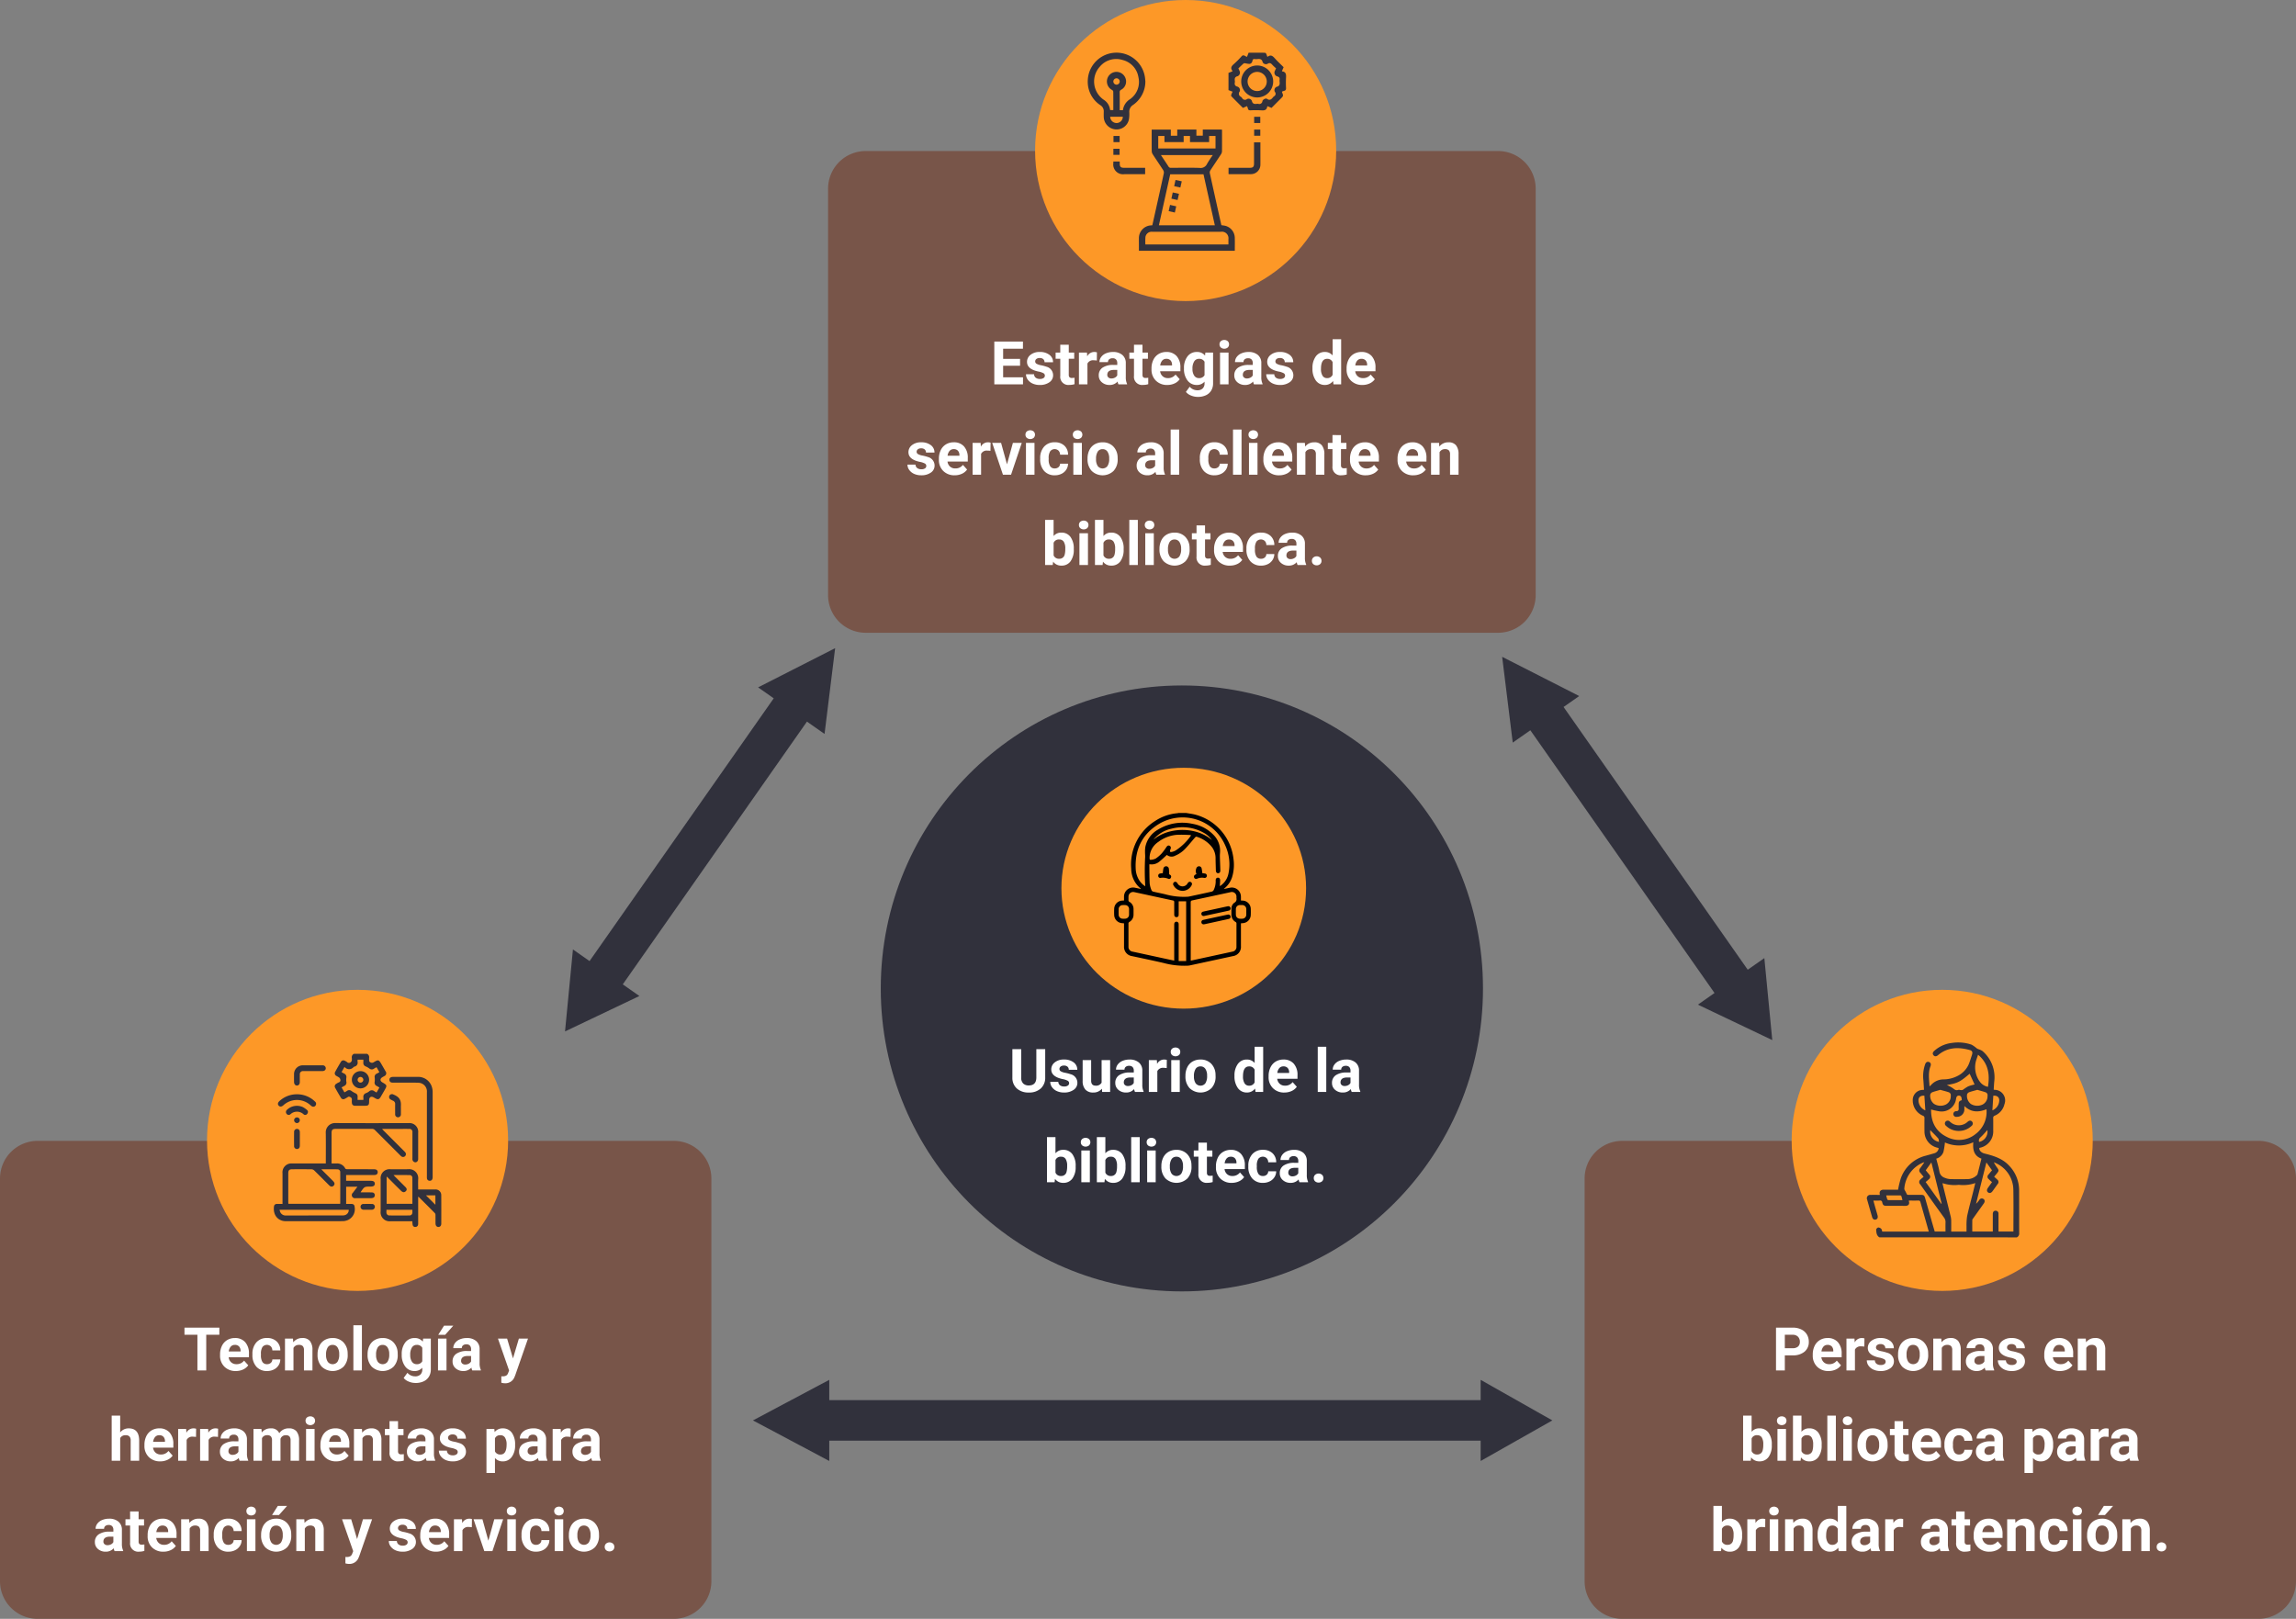 <svg xmlns="http://www.w3.org/2000/svg" xmlns:xlink="http://www.w3.org/1999/xlink" width="610" height="430.129" viewBox="0 0 610 430.129">
  <rect x="0" y="0" width="610" height="430.129" fill="#808080" stroke="none"/>
  <defs>
    <clipPath id="clip-path">
      <rect id="Rectángulo_35592" data-name="Rectángulo 35592" width="52.684" height="52.631" fill="#31313c"/>
    </clipPath>
    <clipPath id="clip-path-2">
      <rect id="Rectángulo_35593" data-name="Rectángulo 35593" width="40.452" height="51.774" fill="#31313c"/>
    </clipPath>
    <clipPath id="clip-path-3">
      <rect id="Rectángulo_35594" data-name="Rectángulo 35594" width="44.497" height="46.011" fill="#31313c"/>
    </clipPath>
    <clipPath id="clip-path-4">
      <rect id="Rectángulo_35595" data-name="Rectángulo 35595" width="36.314" height="40.623" fill="none"/>
    </clipPath>
  </defs>
  <g id="Grupo_159291" data-name="Grupo 159291" transform="translate(8989 5126)">
    <path id="Trazado_156227" data-name="Trazado 156227" d="M10,0H178a10,10,0,0,1,10,10V118a10,10,0,0,1-10,10H10A10,10,0,0,1,0,118V10A10,10,0,0,1,10,0Z" transform="translate(-8769 -5085.871)" fill="#785549"/>
    <path id="Trazado_156228" data-name="Trazado 156228" d="M10,0H179a10,10,0,0,1,10,10V117a10,10,0,0,1-10,10H10A10,10,0,0,1,0,117V10A10,10,0,0,1,10,0Z" transform="translate(-8989 -4822.871)" fill="#785549"/>
    <path id="Trazado_156229" data-name="Trazado 156229" d="M10,0H179a10,10,0,0,1,10,10V117a10,10,0,0,1-10,10H10A10,10,0,0,1,0,117V10A10,10,0,0,1,10,0Z" transform="translate(-8568 -4822.871)" fill="#785549"/>
    <path id="Trazado_156230" data-name="Trazado 156230" d="M37.012,10.055h-4.5v3.063h5.281V15H30.168V3.625h7.609v1.9H32.512V8.234h4.5ZM43.6,12.664a.727.727,0,0,0-.41-.652,4.659,4.659,0,0,0-1.316-.426q-3.016-.633-3.016-2.562a2.323,2.323,0,0,1,.934-1.879,3.766,3.766,0,0,1,2.441-.754,4.053,4.053,0,0,1,2.574.758,2.388,2.388,0,0,1,.965,1.969H43.512a1.092,1.092,0,0,0-.312-.8A1.322,1.322,0,0,0,42.223,8a1.351,1.351,0,0,0-.883.258.814.814,0,0,0-.312.656.7.7,0,0,0,.355.605,3.657,3.657,0,0,0,1.2.4A9.8,9.8,0,0,1,44,10.3a2.336,2.336,0,0,1,1.789,2.273,2.2,2.2,0,0,1-.992,1.871,4.28,4.28,0,0,1-2.562.715,4.47,4.47,0,0,1-1.887-.379,3.166,3.166,0,0,1-1.293-1.039,2.414,2.414,0,0,1-.469-1.426H40.73a1.179,1.179,0,0,0,.445.922,1.766,1.766,0,0,0,1.109.32,1.635,1.635,0,0,0,.98-.246A.766.766,0,0,0,43.6,12.664Zm6.352-8.2V6.547h1.445V8.2H49.949v4.219a1.007,1.007,0,0,0,.18.672.9.9,0,0,0,.688.2,3.6,3.6,0,0,0,.664-.055v1.711a4.648,4.648,0,0,1-1.367.2,2.156,2.156,0,0,1-2.422-2.4V8.2H46.457V6.547h1.234V4.469Zm7.453,4.2A6.134,6.134,0,0,0,56.59,8.6a1.654,1.654,0,0,0-1.68.867V15H52.652V6.547h2.133l.063,1.008A2.092,2.092,0,0,1,56.73,6.391a2.366,2.366,0,0,1,.7.1ZM63.152,15a2.507,2.507,0,0,1-.227-.758,2.732,2.732,0,0,1-2.133.914,3,3,0,0,1-2.059-.719,2.312,2.312,0,0,1-.816-1.812,2.389,2.389,0,0,1,1-2.062,4.915,4.915,0,0,1,2.879-.727h1.039V9.352a1.393,1.393,0,0,0-.3-.937,1.183,1.183,0,0,0-.949-.352,1.345,1.345,0,0,0-.895.273.929.929,0,0,0-.324.75H58.105a2.268,2.268,0,0,1,.453-1.359,3,3,0,0,1,1.281-.98A4.669,4.669,0,0,1,61.7,6.391a3.689,3.689,0,0,1,2.48.785A2.747,2.747,0,0,1,65.1,9.383v3.664a4.041,4.041,0,0,0,.336,1.82V15Zm-1.867-1.57a1.945,1.945,0,0,0,.922-.223,1.462,1.462,0,0,0,.625-.6V11.156h-.844q-1.7,0-1.8,1.172l-.008.133a.9.9,0,0,0,.3.7A1.153,1.153,0,0,0,61.285,13.43Zm8.25-8.961V6.547H70.98V8.2H69.535v4.219a1.007,1.007,0,0,0,.18.672.9.9,0,0,0,.688.2,3.6,3.6,0,0,0,.664-.055v1.711a4.648,4.648,0,0,1-1.367.2,2.156,2.156,0,0,1-2.422-2.4V8.2H66.043V6.547h1.234V4.469Zm6.594,10.688A4.15,4.15,0,0,1,73.1,14.016a4.054,4.054,0,0,1-1.168-3.039v-.219a5.106,5.106,0,0,1,.492-2.277A3.612,3.612,0,0,1,73.82,6.934a3.914,3.914,0,0,1,2.059-.543,3.508,3.508,0,0,1,2.73,1.094,4.444,4.444,0,0,1,1,3.1v.922H74.223a2.1,2.1,0,0,0,.66,1.328,2,2,0,0,0,1.395.5,2.437,2.437,0,0,0,2.039-.945l1.109,1.242a3.389,3.389,0,0,1-1.375,1.121A4.511,4.511,0,0,1,76.129,15.156Zm-.258-6.945a1.411,1.411,0,0,0-1.09.455,2.357,2.357,0,0,0-.535,1.3h3.141V9.788a1.681,1.681,0,0,0-.406-1.165A1.456,1.456,0,0,0,75.871,8.211Zm4.688,2.5a4.954,4.954,0,0,1,.926-3.133,3,3,0,0,1,2.5-1.187,2.631,2.631,0,0,1,2.164.953l.094-.8h2.047v8.172a3.613,3.613,0,0,1-.5,1.93,3.236,3.236,0,0,1-1.418,1.25,4.985,4.985,0,0,1-2.141.43,4.635,4.635,0,0,1-1.812-.371A3.217,3.217,0,0,1,81.074,17l1-1.375a2.645,2.645,0,0,0,2.047.945,1.936,1.936,0,0,0,1.4-.48,1.8,1.8,0,0,0,.5-1.363v-.453a2.612,2.612,0,0,1-2.055.883A2.992,2.992,0,0,1,81.5,13.965a4.953,4.953,0,0,1-.941-3.16Zm2.258.161a3.1,3.1,0,0,0,.461,1.809,1.465,1.465,0,0,0,1.266.655,1.567,1.567,0,0,0,1.477-.777V8.988a1.563,1.563,0,0,0-1.461-.777,1.474,1.474,0,0,0-1.277.667A3.5,3.5,0,0,0,82.816,10.872ZM92.4,15H90.137V6.547H92.4ZM90,4.359a1.112,1.112,0,0,1,.34-.836,1.465,1.465,0,0,1,1.848,0,1.105,1.105,0,0,1,.344.836,1.108,1.108,0,0,1-.348.844,1.448,1.448,0,0,1-1.836,0A1.108,1.108,0,0,1,90,4.359ZM99.16,15a2.507,2.507,0,0,1-.227-.758,2.732,2.732,0,0,1-2.133.914,3,3,0,0,1-2.059-.719,2.312,2.312,0,0,1-.816-1.812,2.389,2.389,0,0,1,1-2.062A4.915,4.915,0,0,1,97.8,9.836H98.84V9.352a1.393,1.393,0,0,0-.3-.937,1.183,1.183,0,0,0-.949-.352,1.345,1.345,0,0,0-.895.273.929.929,0,0,0-.324.75H94.113a2.268,2.268,0,0,1,.453-1.359,3,3,0,0,1,1.281-.98,4.669,4.669,0,0,1,1.859-.355,3.689,3.689,0,0,1,2.48.785,2.747,2.747,0,0,1,.918,2.207v3.664a4.041,4.041,0,0,0,.336,1.82V15Zm-1.867-1.57a1.945,1.945,0,0,0,.922-.223,1.462,1.462,0,0,0,.625-.6V11.156H98q-1.7,0-1.8,1.172l-.008.133a.9.9,0,0,0,.3.7A1.153,1.153,0,0,0,97.293,13.43Zm10.125-.766a.727.727,0,0,0-.41-.652,4.659,4.659,0,0,0-1.316-.426q-3.016-.633-3.016-2.562a2.323,2.323,0,0,1,.934-1.879,3.766,3.766,0,0,1,2.441-.754,4.053,4.053,0,0,1,2.574.758,2.388,2.388,0,0,1,.965,1.969h-2.258a1.092,1.092,0,0,0-.312-.8A1.322,1.322,0,0,0,106.043,8a1.351,1.351,0,0,0-.883.258.814.814,0,0,0-.312.656.7.7,0,0,0,.355.605,3.657,3.657,0,0,0,1.2.4,9.8,9.8,0,0,1,1.422.379,2.336,2.336,0,0,1,1.789,2.273,2.2,2.2,0,0,1-.992,1.871,4.28,4.28,0,0,1-2.562.715,4.47,4.47,0,0,1-1.887-.379,3.166,3.166,0,0,1-1.293-1.039,2.414,2.414,0,0,1-.469-1.426h2.141a1.179,1.179,0,0,0,.445.922,1.766,1.766,0,0,0,1.109.32,1.635,1.635,0,0,0,.98-.246A.766.766,0,0,0,107.418,12.664Zm7.281-1.953a5.094,5.094,0,0,1,.887-3.148,2.877,2.877,0,0,1,2.426-1.172,2.589,2.589,0,0,1,2.039.922V3h2.266V15h-2.039l-.109-.9A2.657,2.657,0,0,1,118,15.156,2.869,2.869,0,0,1,115.6,13.98,5.258,5.258,0,0,1,114.7,10.711Zm2.258.161a3.355,3.355,0,0,0,.414,1.829,1.348,1.348,0,0,0,1.2.636,1.51,1.51,0,0,0,1.477-.887V9.1a1.489,1.489,0,0,0-1.461-.887Q116.957,8.211,116.957,10.872Zm11,4.285a4.15,4.15,0,0,1-3.027-1.141,4.054,4.054,0,0,1-1.168-3.039v-.219a5.106,5.106,0,0,1,.492-2.277,3.612,3.612,0,0,1,1.395-1.547,3.914,3.914,0,0,1,2.059-.543,3.508,3.508,0,0,1,2.73,1.094,4.444,4.444,0,0,1,1,3.1v.922h-5.383a2.1,2.1,0,0,0,.66,1.328,2,2,0,0,0,1.395.5,2.437,2.437,0,0,0,2.039-.945l1.109,1.242a3.389,3.389,0,0,1-1.375,1.121A4.511,4.511,0,0,1,127.957,15.156ZM127.7,8.211a1.411,1.411,0,0,0-1.09.455,2.357,2.357,0,0,0-.535,1.3h3.141V9.788a1.681,1.681,0,0,0-.406-1.165A1.456,1.456,0,0,0,127.7,8.211ZM12.1,36.664a.727.727,0,0,0-.41-.652,4.659,4.659,0,0,0-1.316-.426q-3.016-.633-3.016-2.562a2.323,2.323,0,0,1,.934-1.879,3.766,3.766,0,0,1,2.441-.754,4.053,4.053,0,0,1,2.574.758,2.388,2.388,0,0,1,.965,1.969H12.016a1.092,1.092,0,0,0-.312-.8A1.322,1.322,0,0,0,10.727,32a1.351,1.351,0,0,0-.883.258.814.814,0,0,0-.312.656.7.7,0,0,0,.355.605,3.657,3.657,0,0,0,1.2.4,9.8,9.8,0,0,1,1.422.379A2.336,2.336,0,0,1,14.3,36.57a2.205,2.205,0,0,1-.992,1.871,4.28,4.28,0,0,1-2.562.715,4.47,4.47,0,0,1-1.887-.379,3.166,3.166,0,0,1-1.293-1.039,2.414,2.414,0,0,1-.469-1.426H9.234a1.179,1.179,0,0,0,.445.922,1.766,1.766,0,0,0,1.109.32,1.635,1.635,0,0,0,.98-.246A.766.766,0,0,0,12.1,36.664Zm7.539,2.492a4.15,4.15,0,0,1-3.027-1.141,4.054,4.054,0,0,1-1.168-3.039v-.219a5.106,5.106,0,0,1,.492-2.277,3.612,3.612,0,0,1,1.395-1.547,3.914,3.914,0,0,1,2.059-.543,3.508,3.508,0,0,1,2.73,1.094,4.444,4.444,0,0,1,1,3.1v.922H17.734a2.1,2.1,0,0,0,.66,1.328,2,2,0,0,0,1.395.5,2.437,2.437,0,0,0,2.039-.945l1.109,1.242a3.389,3.389,0,0,1-1.375,1.121A4.511,4.511,0,0,1,19.641,39.156Zm-.258-6.945a1.411,1.411,0,0,0-1.09.455,2.357,2.357,0,0,0-.535,1.3H20.9v-.181a1.681,1.681,0,0,0-.406-1.165A1.456,1.456,0,0,0,19.383,32.211Zm9.766.453a6.134,6.134,0,0,0-.812-.062,1.654,1.654,0,0,0-1.68.867V39H24.4V30.547h2.133l.063,1.008a2.092,2.092,0,0,1,1.883-1.164,2.366,2.366,0,0,1,.7.1Zm4.391,3.578,1.57-5.7h2.359L34.617,39H32.461l-2.852-8.453h2.359ZM40.844,39H38.578V30.547h2.266Zm-2.4-10.641a1.112,1.112,0,0,1,.34-.836,1.465,1.465,0,0,1,1.848,0,1.193,1.193,0,0,1,0,1.68,1.448,1.448,0,0,1-1.836,0A1.108,1.108,0,0,1,38.445,28.359Zm7.773,8.977a1.481,1.481,0,0,0,1.016-.344,1.2,1.2,0,0,0,.406-.914h2.117a2.9,2.9,0,0,1-.469,1.574,3.093,3.093,0,0,1-1.262,1.109,3.949,3.949,0,0,1-1.77.395A3.67,3.67,0,0,1,43.4,38a4.56,4.56,0,0,1-1.047-3.184v-.148a4.508,4.508,0,0,1,1.039-3.117,3.627,3.627,0,0,1,2.852-1.164,3.555,3.555,0,0,1,2.543.9,3.2,3.2,0,0,1,.973,2.4H47.641a1.551,1.551,0,0,0-.406-1.072,1.51,1.51,0,0,0-2.223.163,3.333,3.333,0,0,0-.4,1.866v.235a3.375,3.375,0,0,0,.4,1.878A1.377,1.377,0,0,0,46.219,37.336ZM53.43,39H51.164V30.547H53.43Zm-2.4-10.641a1.112,1.112,0,0,1,.34-.836,1.465,1.465,0,0,1,1.848,0,1.193,1.193,0,0,1,0,1.68,1.448,1.448,0,0,1-1.836,0A1.108,1.108,0,0,1,51.031,28.359ZM54.938,34.7a5.013,5.013,0,0,1,.484-2.242,3.546,3.546,0,0,1,1.395-1.523,4.069,4.069,0,0,1,2.113-.539,3.849,3.849,0,0,1,2.793,1.047,4.2,4.2,0,0,1,1.207,2.844l.016.578a4.418,4.418,0,0,1-1.086,3.121,4.209,4.209,0,0,1-5.832,0,4.5,4.5,0,0,1-1.09-3.187Zm2.258.16a3.16,3.16,0,0,0,.453,1.843,1.628,1.628,0,0,0,2.578.008,3.457,3.457,0,0,0,.461-2.015,3.128,3.128,0,0,0-.461-1.831,1.5,1.5,0,0,0-1.3-.649,1.474,1.474,0,0,0-1.281.646A3.516,3.516,0,0,0,57.2,34.856ZM73.219,39a2.507,2.507,0,0,1-.227-.758,2.732,2.732,0,0,1-2.133.914,3,3,0,0,1-2.059-.719,2.312,2.312,0,0,1-.816-1.812,2.389,2.389,0,0,1,1-2.062,4.915,4.915,0,0,1,2.879-.727H72.9v-.484a1.393,1.393,0,0,0-.3-.937,1.183,1.183,0,0,0-.949-.352,1.345,1.345,0,0,0-.895.273.929.929,0,0,0-.324.75H68.172a2.268,2.268,0,0,1,.453-1.359,3,3,0,0,1,1.281-.98,4.669,4.669,0,0,1,1.859-.355,3.689,3.689,0,0,1,2.48.785,2.747,2.747,0,0,1,.918,2.207v3.664a4.041,4.041,0,0,0,.336,1.82V39Zm-1.867-1.57a1.945,1.945,0,0,0,.922-.223,1.462,1.462,0,0,0,.625-.6V35.156h-.844q-1.7,0-1.8,1.172l-.008.133a.9.9,0,0,0,.3.7A1.153,1.153,0,0,0,71.352,37.43ZM79.281,39H77.016V27h2.266Zm9.359-1.664a1.481,1.481,0,0,0,1.016-.344,1.2,1.2,0,0,0,.406-.914H92.18a2.9,2.9,0,0,1-.469,1.574,3.093,3.093,0,0,1-1.262,1.109,3.949,3.949,0,0,1-1.77.395A3.67,3.67,0,0,1,85.82,38a4.56,4.56,0,0,1-1.047-3.184v-.148a4.508,4.508,0,0,1,1.039-3.117,3.627,3.627,0,0,1,2.852-1.164,3.555,3.555,0,0,1,2.543.9,3.2,3.2,0,0,1,.973,2.4H90.063a1.551,1.551,0,0,0-.406-1.072,1.51,1.51,0,0,0-2.223.163,3.333,3.333,0,0,0-.4,1.866v.235a3.375,3.375,0,0,0,.4,1.878A1.377,1.377,0,0,0,88.641,37.336ZM95.852,39H93.586V27h2.266Zm4.242,0H97.828V30.547h2.266ZM97.7,28.359a1.112,1.112,0,0,1,.34-.836,1.465,1.465,0,0,1,1.848,0,1.193,1.193,0,0,1,0,1.68,1.448,1.448,0,0,1-1.836,0A1.108,1.108,0,0,1,97.7,28.359Zm8.148,10.8a4.15,4.15,0,0,1-3.027-1.141,4.054,4.054,0,0,1-1.168-3.039v-.219a5.106,5.106,0,0,1,.492-2.277,3.612,3.612,0,0,1,1.395-1.547,3.914,3.914,0,0,1,2.059-.543,3.508,3.508,0,0,1,2.73,1.094,4.444,4.444,0,0,1,1,3.1v.922h-5.383a2.1,2.1,0,0,0,.66,1.328,2,2,0,0,0,1.395.5,2.437,2.437,0,0,0,2.039-.945l1.109,1.242a3.389,3.389,0,0,1-1.375,1.121A4.511,4.511,0,0,1,105.844,39.156Zm-.258-6.945a1.411,1.411,0,0,0-1.09.455,2.357,2.357,0,0,0-.535,1.3H107.1v-.181a1.681,1.681,0,0,0-.406-1.165A1.456,1.456,0,0,0,105.586,32.211Zm7.094-1.664.07.977a2.951,2.951,0,0,1,2.43-1.133,2.453,2.453,0,0,1,2,.789,3.682,3.682,0,0,1,.672,2.359V39h-2.258V33.581a1.47,1.47,0,0,0-.312-1.045,1.4,1.4,0,0,0-1.039-.325,1.553,1.553,0,0,0-1.43.814V39h-2.258V30.547Zm9.586-2.078v2.078h1.445V32.2h-1.445v4.219a1.007,1.007,0,0,0,.18.672.9.9,0,0,0,.688.2,3.6,3.6,0,0,0,.664-.055v1.711a4.648,4.648,0,0,1-1.367.2,2.156,2.156,0,0,1-2.422-2.4V32.2h-1.234V30.547h1.234V28.469Zm6.594,10.688a4.15,4.15,0,0,1-3.027-1.141,4.054,4.054,0,0,1-1.168-3.039v-.219a5.106,5.106,0,0,1,.492-2.277,3.612,3.612,0,0,1,1.395-1.547,3.914,3.914,0,0,1,2.059-.543,3.508,3.508,0,0,1,2.73,1.094,4.444,4.444,0,0,1,1,3.1v.922h-5.383a2.1,2.1,0,0,0,.66,1.328,2,2,0,0,0,1.395.5,2.437,2.437,0,0,0,2.039-.945l1.109,1.242a3.389,3.389,0,0,1-1.375,1.121A4.511,4.511,0,0,1,128.859,39.156Zm-.258-6.945a1.411,1.411,0,0,0-1.09.455,2.357,2.357,0,0,0-.535,1.3h3.141v-.181a1.681,1.681,0,0,0-.406-1.165A1.456,1.456,0,0,0,128.6,32.211Zm12.891,6.945a4.15,4.15,0,0,1-3.027-1.141,4.054,4.054,0,0,1-1.168-3.039v-.219a5.106,5.106,0,0,1,.492-2.277,3.612,3.612,0,0,1,1.395-1.547,3.914,3.914,0,0,1,2.059-.543,3.508,3.508,0,0,1,2.73,1.094,4.444,4.444,0,0,1,1,3.1v.922h-5.383a2.1,2.1,0,0,0,.66,1.328,2,2,0,0,0,1.395.5,2.437,2.437,0,0,0,2.039-.945l1.109,1.242a3.389,3.389,0,0,1-1.375,1.121A4.511,4.511,0,0,1,141.492,39.156Zm-.258-6.945a1.411,1.411,0,0,0-1.09.455,2.357,2.357,0,0,0-.535,1.3h3.141v-.181a1.681,1.681,0,0,0-.406-1.165A1.456,1.456,0,0,0,141.234,32.211Zm7.094-1.664.07.977a2.951,2.951,0,0,1,2.43-1.133,2.453,2.453,0,0,1,2,.789,3.682,3.682,0,0,1,.672,2.359V39h-2.258V33.581a1.47,1.47,0,0,0-.312-1.045,1.4,1.4,0,0,0-1.039-.325,1.553,1.553,0,0,0-1.43.814V39H146.2V30.547Zm-97.051,28.3a5.119,5.119,0,0,1-.867,3.168,2.872,2.872,0,0,1-2.422,1.137,2.639,2.639,0,0,1-2.2-1.055l-.1.9H43.66V51h2.258v4.3a2.571,2.571,0,0,1,2.055-.914A2.9,2.9,0,0,1,50.4,55.527a5.126,5.126,0,0,1,.879,3.2Zm-2.258-.172a3.381,3.381,0,0,0-.406-1.877,1.372,1.372,0,0,0-1.211-.592,1.489,1.489,0,0,0-1.484.885v3.346a1.509,1.509,0,0,0,1.5.893,1.4,1.4,0,0,0,1.438-1.081A5.6,5.6,0,0,0,49.02,58.679ZM55.051,63H52.785V54.547h2.266Zm-2.4-10.641a1.112,1.112,0,0,1,.34-.836,1.465,1.465,0,0,1,1.848,0,1.193,1.193,0,0,1,0,1.68A1.448,1.448,0,0,1,53,53.2,1.108,1.108,0,0,1,52.652,52.359Zm11.875,6.492a5.119,5.119,0,0,1-.867,3.168,2.872,2.872,0,0,1-2.422,1.137,2.639,2.639,0,0,1-2.2-1.055l-.1.9H56.91V51h2.258v4.3a2.571,2.571,0,0,1,2.055-.914,2.9,2.9,0,0,1,2.426,1.137,5.126,5.126,0,0,1,.879,3.2Zm-2.258-.172a3.381,3.381,0,0,0-.406-1.877,1.372,1.372,0,0,0-1.211-.592,1.489,1.489,0,0,0-1.484.885v3.346a1.509,1.509,0,0,0,1.5.893,1.4,1.4,0,0,0,1.438-1.081A5.6,5.6,0,0,0,62.27,58.679ZM68.3,63H66.035V51H68.3Zm4.242,0H70.277V54.547h2.266Zm-2.4-10.641a1.112,1.112,0,0,1,.34-.836,1.465,1.465,0,0,1,1.848,0,1.193,1.193,0,0,1,0,1.68,1.448,1.448,0,0,1-1.836,0A1.108,1.108,0,0,1,70.145,52.359ZM74.051,58.7a5.013,5.013,0,0,1,.484-2.242A3.546,3.546,0,0,1,75.93,54.93a4.069,4.069,0,0,1,2.113-.539,3.849,3.849,0,0,1,2.793,1.047,4.2,4.2,0,0,1,1.207,2.844l.016.578a4.418,4.418,0,0,1-1.086,3.121,4.209,4.209,0,0,1-5.832,0,4.5,4.5,0,0,1-1.09-3.187Zm2.258.16a3.16,3.16,0,0,0,.453,1.843,1.628,1.628,0,0,0,2.578.008,3.457,3.457,0,0,0,.461-2.015,3.128,3.128,0,0,0-.461-1.831,1.5,1.5,0,0,0-1.3-.649,1.474,1.474,0,0,0-1.281.646A3.516,3.516,0,0,0,76.309,58.856Zm9.844-6.387v2.078H87.6V56.2H86.152v4.219a1.007,1.007,0,0,0,.18.672.9.9,0,0,0,.688.2,3.6,3.6,0,0,0,.664-.055v1.711a4.648,4.648,0,0,1-1.367.2,2.156,2.156,0,0,1-2.422-2.4V56.2H82.66V54.547h1.234V52.469Zm6.594,10.688a4.15,4.15,0,0,1-3.027-1.141,4.054,4.054,0,0,1-1.168-3.039v-.219a5.106,5.106,0,0,1,.492-2.277,3.612,3.612,0,0,1,1.395-1.547,3.914,3.914,0,0,1,2.059-.543,3.508,3.508,0,0,1,2.73,1.094,4.444,4.444,0,0,1,1,3.1v.922H90.84a2.1,2.1,0,0,0,.66,1.328,2,2,0,0,0,1.395.5,2.437,2.437,0,0,0,2.039-.945l1.109,1.242a3.389,3.389,0,0,1-1.375,1.121A4.511,4.511,0,0,1,92.746,63.156Zm-.258-6.945a1.411,1.411,0,0,0-1.09.455,2.357,2.357,0,0,0-.535,1.3H94v-.181a1.681,1.681,0,0,0-.406-1.165A1.456,1.456,0,0,0,92.488,56.211Zm8.531,5.125a1.481,1.481,0,0,0,1.016-.344,1.2,1.2,0,0,0,.406-.914h2.117a2.9,2.9,0,0,1-.469,1.574,3.093,3.093,0,0,1-1.262,1.109,3.949,3.949,0,0,1-1.77.395A3.67,3.67,0,0,1,98.2,62a4.56,4.56,0,0,1-1.047-3.184v-.148a4.508,4.508,0,0,1,1.039-3.117,3.627,3.627,0,0,1,2.852-1.164,3.555,3.555,0,0,1,2.543.9,3.2,3.2,0,0,1,.973,2.4h-2.117a1.551,1.551,0,0,0-.406-1.072,1.51,1.51,0,0,0-2.223.163,3.333,3.333,0,0,0-.4,1.866v.235a3.375,3.375,0,0,0,.4,1.878A1.377,1.377,0,0,0,101.02,61.336ZM110.746,63a2.507,2.507,0,0,1-.227-.758,2.732,2.732,0,0,1-2.133.914,3,3,0,0,1-2.059-.719,2.312,2.312,0,0,1-.816-1.812,2.389,2.389,0,0,1,1-2.062,4.915,4.915,0,0,1,2.879-.727h1.039v-.484a1.393,1.393,0,0,0-.3-.937,1.183,1.183,0,0,0-.949-.352,1.345,1.345,0,0,0-.895.273.929.929,0,0,0-.324.75H105.7a2.268,2.268,0,0,1,.453-1.359,3,3,0,0,1,1.281-.98,4.669,4.669,0,0,1,1.859-.355,3.689,3.689,0,0,1,2.48.785,2.747,2.747,0,0,1,.918,2.207v3.664a4.041,4.041,0,0,0,.336,1.82V63Zm-1.867-1.57a1.945,1.945,0,0,0,.922-.223,1.462,1.462,0,0,0,.625-.6V59.156h-.844q-1.7,0-1.8,1.172l-.008.133a.9.9,0,0,0,.3.7A1.153,1.153,0,0,0,108.879,61.43Zm5.664.461a1.137,1.137,0,0,1,.363-.875,1.412,1.412,0,0,1,1.828,0,1.137,1.137,0,0,1,.363.875,1.121,1.121,0,0,1-.359.863,1.435,1.435,0,0,1-1.836,0A1.121,1.121,0,0,1,114.543,61.891Z" transform="translate(-8755 -5038.871)" fill="#fff"/>
    <path id="Trazado_156231" data-name="Trazado 156231" d="M39.191,10.992V15H36.848V3.625h4.438a5.134,5.134,0,0,1,2.254.469,3.454,3.454,0,0,1,1.5,1.332,3.714,3.714,0,0,1,.523,1.965,3.266,3.266,0,0,1-1.145,2.637,4.767,4.767,0,0,1-3.168.965Zm0-1.9h2.094A2.059,2.059,0,0,0,42.7,8.656a1.591,1.591,0,0,0,.488-1.25A1.876,1.876,0,0,0,42.7,6.055a1.839,1.839,0,0,0-1.359-.531H39.191Zm11.617,6.063a4.15,4.15,0,0,1-3.027-1.141,4.054,4.054,0,0,1-1.168-3.039v-.219a5.106,5.106,0,0,1,.492-2.277A3.612,3.612,0,0,1,48.5,6.934a3.914,3.914,0,0,1,2.059-.543,3.508,3.508,0,0,1,2.73,1.094,4.444,4.444,0,0,1,1,3.1v.922H48.9a2.1,2.1,0,0,0,.66,1.328,2,2,0,0,0,1.395.5A2.437,2.437,0,0,0,53,12.391l1.109,1.242a3.389,3.389,0,0,1-1.375,1.121A4.511,4.511,0,0,1,50.809,15.156Zm-.258-6.945a1.411,1.411,0,0,0-1.09.455,2.357,2.357,0,0,0-.535,1.3h3.141V9.788a1.681,1.681,0,0,0-.406-1.165A1.456,1.456,0,0,0,50.551,8.211Zm9.766.453A6.134,6.134,0,0,0,59.5,8.6a1.654,1.654,0,0,0-1.68.867V15H55.566V6.547H57.7l.063,1.008a2.092,2.092,0,0,1,1.883-1.164,2.366,2.366,0,0,1,.7.1Zm5.664,4a.727.727,0,0,0-.41-.652,4.659,4.659,0,0,0-1.316-.426q-3.016-.633-3.016-2.562a2.323,2.323,0,0,1,.934-1.879,3.766,3.766,0,0,1,2.441-.754,4.053,4.053,0,0,1,2.574.758,2.388,2.388,0,0,1,.965,1.969H65.895a1.092,1.092,0,0,0-.312-.8A1.322,1.322,0,0,0,64.605,8a1.351,1.351,0,0,0-.883.258.814.814,0,0,0-.312.656.7.7,0,0,0,.355.605,3.657,3.657,0,0,0,1.2.4,9.8,9.8,0,0,1,1.422.379,2.336,2.336,0,0,1,1.789,2.273,2.2,2.2,0,0,1-.992,1.871,4.28,4.28,0,0,1-2.562.715,4.47,4.47,0,0,1-1.887-.379,3.166,3.166,0,0,1-1.293-1.039,2.414,2.414,0,0,1-.469-1.426h2.141a1.179,1.179,0,0,0,.445.922,1.766,1.766,0,0,0,1.109.32,1.635,1.635,0,0,0,.98-.246A.766.766,0,0,0,65.98,12.664Zm3.3-1.969a5.013,5.013,0,0,1,.484-2.242A3.546,3.546,0,0,1,71.156,6.93a4.069,4.069,0,0,1,2.113-.539,3.849,3.849,0,0,1,2.793,1.047,4.2,4.2,0,0,1,1.207,2.844l.016.578A4.418,4.418,0,0,1,76.2,13.98a4.209,4.209,0,0,1-5.832,0,4.5,4.5,0,0,1-1.09-3.187Zm2.258.16a3.16,3.16,0,0,0,.453,1.843,1.628,1.628,0,0,0,2.578.008,3.457,3.457,0,0,0,.461-2.015,3.128,3.128,0,0,0-.461-1.831,1.5,1.5,0,0,0-1.3-.649,1.474,1.474,0,0,0-1.281.646A3.516,3.516,0,0,0,71.535,10.856Zm9.219-4.309.07.977a2.951,2.951,0,0,1,2.43-1.133,2.453,2.453,0,0,1,2,.789,3.682,3.682,0,0,1,.672,2.359V15H83.668V9.581a1.47,1.47,0,0,0-.312-1.045,1.4,1.4,0,0,0-1.039-.325,1.553,1.553,0,0,0-1.43.814V15H78.629V6.547ZM92.535,15a2.507,2.507,0,0,1-.227-.758,2.732,2.732,0,0,1-2.133.914,3,3,0,0,1-2.059-.719,2.312,2.312,0,0,1-.816-1.812,2.389,2.389,0,0,1,1-2.062,4.915,4.915,0,0,1,2.879-.727h1.039V9.352a1.393,1.393,0,0,0-.3-.937,1.183,1.183,0,0,0-.949-.352,1.345,1.345,0,0,0-.895.273.929.929,0,0,0-.324.75H87.488a2.268,2.268,0,0,1,.453-1.359,3,3,0,0,1,1.281-.98,4.669,4.669,0,0,1,1.859-.355,3.689,3.689,0,0,1,2.48.785,2.747,2.747,0,0,1,.918,2.207v3.664a4.041,4.041,0,0,0,.336,1.82V15Zm-1.867-1.57a1.945,1.945,0,0,0,.922-.223,1.462,1.462,0,0,0,.625-.6V11.156h-.844q-1.7,0-1.8,1.172l-.008.133a.9.9,0,0,0,.3.7A1.153,1.153,0,0,0,90.668,13.43Zm10.125-.766a.727.727,0,0,0-.41-.652,4.659,4.659,0,0,0-1.316-.426q-3.016-.633-3.016-2.562a2.323,2.323,0,0,1,.934-1.879,3.766,3.766,0,0,1,2.441-.754A4.053,4.053,0,0,1,102,7.148a2.388,2.388,0,0,1,.965,1.969h-2.258a1.092,1.092,0,0,0-.312-.8A1.322,1.322,0,0,0,99.418,8a1.351,1.351,0,0,0-.883.258.814.814,0,0,0-.312.656.7.7,0,0,0,.355.605,3.657,3.657,0,0,0,1.2.4,9.8,9.8,0,0,1,1.422.379,2.336,2.336,0,0,1,1.789,2.273A2.2,2.2,0,0,1,102,14.441a4.28,4.28,0,0,1-2.562.715,4.47,4.47,0,0,1-1.887-.379,3.166,3.166,0,0,1-1.293-1.039,2.414,2.414,0,0,1-.469-1.426h2.141a1.179,1.179,0,0,0,.445.922,1.766,1.766,0,0,0,1.109.32,1.635,1.635,0,0,0,.98-.246A.766.766,0,0,0,100.793,12.664Zm11.523,2.492a4.15,4.15,0,0,1-3.027-1.141,4.054,4.054,0,0,1-1.168-3.039v-.219a5.106,5.106,0,0,1,.492-2.277,3.612,3.612,0,0,1,1.395-1.547,3.914,3.914,0,0,1,2.059-.543,3.508,3.508,0,0,1,2.73,1.094,4.444,4.444,0,0,1,1,3.1v.922H110.41a2.1,2.1,0,0,0,.66,1.328,2,2,0,0,0,1.395.5,2.437,2.437,0,0,0,2.039-.945l1.109,1.242a3.389,3.389,0,0,1-1.375,1.121A4.511,4.511,0,0,1,112.316,15.156Zm-.258-6.945a1.411,1.411,0,0,0-1.09.455,2.357,2.357,0,0,0-.535,1.3h3.141V9.788a1.681,1.681,0,0,0-.406-1.165A1.456,1.456,0,0,0,112.059,8.211Zm7.094-1.664.07.977a2.951,2.951,0,0,1,2.43-1.133,2.453,2.453,0,0,1,2,.789,3.682,3.682,0,0,1,.672,2.359V15h-2.258V9.581a1.47,1.47,0,0,0-.312-1.045,1.4,1.4,0,0,0-1.039-.325,1.553,1.553,0,0,0-1.43.814V15h-2.258V6.547Zm-83.426,28.3a5.119,5.119,0,0,1-.867,3.168,2.872,2.872,0,0,1-2.422,1.137,2.639,2.639,0,0,1-2.2-1.055l-.1.9H28.109V27h2.258v4.3a2.571,2.571,0,0,1,2.055-.914,2.9,2.9,0,0,1,2.426,1.137,5.126,5.126,0,0,1,.879,3.2Zm-2.258-.172a3.381,3.381,0,0,0-.406-1.877,1.372,1.372,0,0,0-1.211-.592,1.489,1.489,0,0,0-1.484.885v3.346a1.509,1.509,0,0,0,1.5.893A1.4,1.4,0,0,0,33.3,36.255,5.6,5.6,0,0,0,33.469,34.679ZM39.5,39H37.234V30.547H39.5ZM37.1,28.359a1.112,1.112,0,0,1,.34-.836,1.465,1.465,0,0,1,1.848,0,1.193,1.193,0,0,1,0,1.68,1.448,1.448,0,0,1-1.836,0A1.108,1.108,0,0,1,37.1,28.359Zm11.875,6.492a5.119,5.119,0,0,1-.867,3.168,2.872,2.872,0,0,1-2.422,1.137,2.639,2.639,0,0,1-2.2-1.055l-.1.9H41.359V27h2.258v4.3a2.571,2.571,0,0,1,2.055-.914A2.9,2.9,0,0,1,48.1,31.527a5.126,5.126,0,0,1,.879,3.2Zm-2.258-.172a3.381,3.381,0,0,0-.406-1.877,1.372,1.372,0,0,0-1.211-.592,1.489,1.489,0,0,0-1.484.885v3.346a1.509,1.509,0,0,0,1.5.893,1.4,1.4,0,0,0,1.438-1.081A5.6,5.6,0,0,0,46.719,34.679ZM52.75,39H50.484V27H52.75Zm4.242,0H54.727V30.547h2.266Zm-2.4-10.641a1.112,1.112,0,0,1,.34-.836,1.465,1.465,0,0,1,1.848,0,1.193,1.193,0,0,1,0,1.68,1.448,1.448,0,0,1-1.836,0A1.108,1.108,0,0,1,54.594,28.359ZM58.5,34.7a5.013,5.013,0,0,1,.484-2.242,3.546,3.546,0,0,1,1.395-1.523,4.069,4.069,0,0,1,2.113-.539,3.849,3.849,0,0,1,2.793,1.047,4.2,4.2,0,0,1,1.207,2.844l.016.578a4.418,4.418,0,0,1-1.086,3.121,4.209,4.209,0,0,1-5.832,0A4.5,4.5,0,0,1,58.5,34.8Zm2.258.16a3.16,3.16,0,0,0,.453,1.843,1.628,1.628,0,0,0,2.578.008,3.457,3.457,0,0,0,.461-2.015,3.128,3.128,0,0,0-.461-1.831,1.5,1.5,0,0,0-1.3-.649,1.474,1.474,0,0,0-1.281.646A3.516,3.516,0,0,0,60.758,34.856ZM70.6,28.469v2.078h1.445V32.2H70.6v4.219a1.007,1.007,0,0,0,.18.672.9.9,0,0,0,.688.2,3.6,3.6,0,0,0,.664-.055v1.711a4.648,4.648,0,0,1-1.367.2,2.156,2.156,0,0,1-2.422-2.4V32.2H67.109V30.547h1.234V28.469ZM77.2,39.156a4.15,4.15,0,0,1-3.027-1.141A4.054,4.054,0,0,1,73,34.977v-.219a5.106,5.106,0,0,1,.492-2.277,3.612,3.612,0,0,1,1.395-1.547,3.914,3.914,0,0,1,2.059-.543,3.508,3.508,0,0,1,2.73,1.094,4.444,4.444,0,0,1,1,3.1v.922H75.289a2.1,2.1,0,0,0,.66,1.328,2,2,0,0,0,1.395.5,2.437,2.437,0,0,0,2.039-.945l1.109,1.242a3.389,3.389,0,0,1-1.375,1.121A4.511,4.511,0,0,1,77.2,39.156Zm-.258-6.945a1.411,1.411,0,0,0-1.09.455,2.357,2.357,0,0,0-.535,1.3h3.141v-.181a1.681,1.681,0,0,0-.406-1.165A1.456,1.456,0,0,0,76.938,32.211Zm8.531,5.125a1.481,1.481,0,0,0,1.016-.344,1.2,1.2,0,0,0,.406-.914h2.117a2.9,2.9,0,0,1-.469,1.574,3.093,3.093,0,0,1-1.262,1.109,3.949,3.949,0,0,1-1.77.395A3.67,3.67,0,0,1,82.648,38,4.56,4.56,0,0,1,81.6,34.82v-.148a4.508,4.508,0,0,1,1.039-3.117,3.627,3.627,0,0,1,2.852-1.164,3.555,3.555,0,0,1,2.543.9,3.2,3.2,0,0,1,.973,2.4H86.891a1.551,1.551,0,0,0-.406-1.072,1.51,1.51,0,0,0-2.223.163,3.333,3.333,0,0,0-.4,1.866v.235a3.375,3.375,0,0,0,.4,1.878A1.377,1.377,0,0,0,85.469,37.336ZM95.2,39a2.507,2.507,0,0,1-.227-.758,2.732,2.732,0,0,1-2.133.914,3,3,0,0,1-2.059-.719,2.312,2.312,0,0,1-.816-1.812,2.389,2.389,0,0,1,1-2.062,4.915,4.915,0,0,1,2.879-.727h1.039v-.484a1.393,1.393,0,0,0-.3-.937,1.183,1.183,0,0,0-.949-.352,1.345,1.345,0,0,0-.895.273.929.929,0,0,0-.324.75H90.148a2.268,2.268,0,0,1,.453-1.359,3,3,0,0,1,1.281-.98,4.669,4.669,0,0,1,1.859-.355,3.689,3.689,0,0,1,2.48.785,2.747,2.747,0,0,1,.918,2.207v3.664a4.041,4.041,0,0,0,.336,1.82V39Zm-1.867-1.57a1.945,1.945,0,0,0,.922-.223,1.462,1.462,0,0,0,.625-.6V35.156h-.844q-1.7,0-1.8,1.172l-.008.133a.9.9,0,0,0,.3.7A1.153,1.153,0,0,0,93.328,37.43Zm17.141-2.578a5.07,5.07,0,0,1-.887,3.129,2.843,2.843,0,0,1-2.395,1.176,2.633,2.633,0,0,1-2.07-.891V42.25h-2.258v-11.7h2.094l.078.828a2.654,2.654,0,0,1,2.141-.984,2.862,2.862,0,0,1,2.43,1.156,5.207,5.207,0,0,1,.867,3.188Zm-2.258-.172a3.345,3.345,0,0,0-.418-1.826,1.36,1.36,0,0,0-1.215-.643,1.478,1.478,0,0,0-1.461.815V36.5a1.5,1.5,0,0,0,1.477.839Q108.211,37.336,108.211,34.679ZM116.766,39a2.507,2.507,0,0,1-.227-.758,2.732,2.732,0,0,1-2.133.914,3,3,0,0,1-2.059-.719,2.312,2.312,0,0,1-.816-1.812,2.389,2.389,0,0,1,1-2.062,4.915,4.915,0,0,1,2.879-.727h1.039v-.484a1.393,1.393,0,0,0-.3-.937,1.183,1.183,0,0,0-.949-.352,1.345,1.345,0,0,0-.895.273.929.929,0,0,0-.324.75h-2.258a2.268,2.268,0,0,1,.453-1.359,3,3,0,0,1,1.281-.98,4.669,4.669,0,0,1,1.859-.355,3.689,3.689,0,0,1,2.48.785,2.747,2.747,0,0,1,.918,2.207v3.664a4.041,4.041,0,0,0,.336,1.82V39ZM114.9,37.43a1.945,1.945,0,0,0,.922-.223,1.462,1.462,0,0,0,.625-.6V35.156H115.6q-1.7,0-1.8,1.172l-.008.133a.9.9,0,0,0,.3.7A1.153,1.153,0,0,0,114.9,37.43Zm10.3-4.766a6.134,6.134,0,0,0-.812-.062,1.654,1.654,0,0,0-1.68.867V39h-2.258V30.547h2.133l.063,1.008a2.092,2.092,0,0,1,1.883-1.164,2.366,2.366,0,0,1,.7.1ZM130.945,39a2.507,2.507,0,0,1-.227-.758,2.732,2.732,0,0,1-2.133.914,3,3,0,0,1-2.059-.719,2.312,2.312,0,0,1-.816-1.812,2.389,2.389,0,0,1,1-2.062,4.915,4.915,0,0,1,2.879-.727h1.039v-.484a1.393,1.393,0,0,0-.3-.937,1.183,1.183,0,0,0-.949-.352,1.345,1.345,0,0,0-.895.273.929.929,0,0,0-.324.75H125.9a2.268,2.268,0,0,1,.453-1.359,3,3,0,0,1,1.281-.98,4.669,4.669,0,0,1,1.859-.355,3.689,3.689,0,0,1,2.48.785,2.747,2.747,0,0,1,.918,2.207v3.664a4.041,4.041,0,0,0,.336,1.82V39Zm-1.867-1.57a1.945,1.945,0,0,0,.922-.223,1.462,1.462,0,0,0,.625-.6V35.156h-.844q-1.7,0-1.8,1.172l-.008.133a.9.9,0,0,0,.3.7A1.153,1.153,0,0,0,129.078,37.43ZM27.836,58.852a5.119,5.119,0,0,1-.867,3.168,2.872,2.872,0,0,1-2.422,1.137,2.639,2.639,0,0,1-2.2-1.055l-.1.9H20.219V51h2.258v4.3a2.571,2.571,0,0,1,2.055-.914,2.9,2.9,0,0,1,2.426,1.137,5.126,5.126,0,0,1,.879,3.2Zm-2.258-.172a3.381,3.381,0,0,0-.406-1.877,1.372,1.372,0,0,0-1.211-.592,1.489,1.489,0,0,0-1.484.885v3.346a1.509,1.509,0,0,0,1.5.893,1.4,1.4,0,0,0,1.438-1.081A5.6,5.6,0,0,0,25.578,58.679Zm8.4-2.015a6.134,6.134,0,0,0-.812-.062,1.654,1.654,0,0,0-1.68.867V63H29.227V54.547h2.133l.063,1.008A2.092,2.092,0,0,1,33.3,54.391a2.366,2.366,0,0,1,.7.1ZM37.445,63H35.18V54.547h2.266Zm-2.4-10.641a1.112,1.112,0,0,1,.34-.836,1.465,1.465,0,0,1,1.848,0,1.193,1.193,0,0,1,0,1.68,1.448,1.448,0,0,1-1.836,0A1.108,1.108,0,0,1,35.047,52.359Zm6.336,2.188.07.977a2.951,2.951,0,0,1,2.43-1.133,2.453,2.453,0,0,1,2,.789,3.682,3.682,0,0,1,.672,2.359V63H44.3V57.581a1.47,1.47,0,0,0-.312-1.045,1.4,1.4,0,0,0-1.039-.325,1.553,1.553,0,0,0-1.43.814V63H39.258V54.547Zm6.531,4.164a5.094,5.094,0,0,1,.887-3.148,2.877,2.877,0,0,1,2.426-1.172,2.589,2.589,0,0,1,2.039.922V51h2.266V63H53.492l-.109-.9a2.657,2.657,0,0,1-2.172,1.055,2.869,2.869,0,0,1-2.395-1.176A5.258,5.258,0,0,1,47.914,58.711Zm2.258.161a3.355,3.355,0,0,0,.414,1.829,1.348,1.348,0,0,0,1.2.636,1.51,1.51,0,0,0,1.477-.887V57.1a1.489,1.489,0,0,0-1.461-.887Q50.172,56.211,50.172,58.872ZM62.18,63a2.507,2.507,0,0,1-.227-.758,2.732,2.732,0,0,1-2.133.914,3,3,0,0,1-2.059-.719,2.312,2.312,0,0,1-.816-1.812,2.389,2.389,0,0,1,1-2.062,4.915,4.915,0,0,1,2.879-.727h1.039v-.484a1.393,1.393,0,0,0-.3-.937,1.183,1.183,0,0,0-.949-.352,1.345,1.345,0,0,0-.895.273.929.929,0,0,0-.324.75H57.133a2.268,2.268,0,0,1,.453-1.359,3,3,0,0,1,1.281-.98,4.669,4.669,0,0,1,1.859-.355,3.689,3.689,0,0,1,2.48.785,2.747,2.747,0,0,1,.918,2.207v3.664a4.041,4.041,0,0,0,.336,1.82V63Zm-1.867-1.57a1.945,1.945,0,0,0,.922-.223,1.462,1.462,0,0,0,.625-.6V59.156h-.844q-1.7,0-1.8,1.172l-.008.133a.9.9,0,0,0,.3.7A1.153,1.153,0,0,0,60.313,61.43Zm10.3-4.766A6.134,6.134,0,0,0,69.8,56.6a1.654,1.654,0,0,0-1.68.867V63H65.859V54.547h2.133l.063,1.008a2.092,2.092,0,0,1,1.883-1.164,2.366,2.366,0,0,1,.7.1ZM80.578,63a2.507,2.507,0,0,1-.227-.758,2.732,2.732,0,0,1-2.133.914,3,3,0,0,1-2.059-.719,2.312,2.312,0,0,1-.816-1.812,2.389,2.389,0,0,1,1-2.062,4.915,4.915,0,0,1,2.879-.727h1.039v-.484a1.393,1.393,0,0,0-.3-.937,1.183,1.183,0,0,0-.949-.352,1.345,1.345,0,0,0-.895.273.929.929,0,0,0-.324.75H75.531a2.268,2.268,0,0,1,.453-1.359,3,3,0,0,1,1.281-.98,4.669,4.669,0,0,1,1.859-.355,3.689,3.689,0,0,1,2.48.785,2.747,2.747,0,0,1,.918,2.207v3.664a4.041,4.041,0,0,0,.336,1.82V63Zm-1.867-1.57a1.945,1.945,0,0,0,.922-.223,1.462,1.462,0,0,0,.625-.6V59.156h-.844q-1.7,0-1.8,1.172l-.008.133a.9.9,0,0,0,.3.7A1.153,1.153,0,0,0,78.711,61.43Zm8.25-8.961v2.078h1.445V56.2H86.961v4.219a1.007,1.007,0,0,0,.18.672.9.9,0,0,0,.688.2,3.6,3.6,0,0,0,.664-.055v1.711a4.648,4.648,0,0,1-1.367.2,2.156,2.156,0,0,1-2.422-2.4V56.2H83.469V54.547H84.7V52.469Zm6.594,10.688a4.15,4.15,0,0,1-3.027-1.141,4.054,4.054,0,0,1-1.168-3.039v-.219a5.106,5.106,0,0,1,.492-2.277,3.612,3.612,0,0,1,1.395-1.547,3.914,3.914,0,0,1,2.059-.543,3.508,3.508,0,0,1,2.73,1.094,4.444,4.444,0,0,1,1,3.1v.922H91.648a2.1,2.1,0,0,0,.66,1.328,2,2,0,0,0,1.395.5,2.437,2.437,0,0,0,2.039-.945l1.109,1.242a3.389,3.389,0,0,1-1.375,1.121A4.511,4.511,0,0,1,93.555,63.156ZM93.3,56.211a1.411,1.411,0,0,0-1.09.455,2.357,2.357,0,0,0-.535,1.3h3.141v-.181a1.681,1.681,0,0,0-.406-1.165A1.456,1.456,0,0,0,93.3,56.211Zm7.094-1.664.07.977a2.951,2.951,0,0,1,2.43-1.133,2.453,2.453,0,0,1,2,.789,3.682,3.682,0,0,1,.672,2.359V63H103.3V57.581a1.47,1.47,0,0,0-.312-1.045,1.4,1.4,0,0,0-1.039-.325,1.553,1.553,0,0,0-1.43.814V63H98.266V54.547Zm10.4,6.789a1.481,1.481,0,0,0,1.016-.344,1.2,1.2,0,0,0,.406-.914h2.117a2.9,2.9,0,0,1-.469,1.574,3.093,3.093,0,0,1-1.262,1.109,3.949,3.949,0,0,1-1.77.395A3.67,3.67,0,0,1,107.969,62a4.56,4.56,0,0,1-1.047-3.184v-.148a4.508,4.508,0,0,1,1.039-3.117,3.627,3.627,0,0,1,2.852-1.164,3.555,3.555,0,0,1,2.543.9,3.2,3.2,0,0,1,.973,2.4h-2.117a1.551,1.551,0,0,0-.406-1.072,1.51,1.51,0,0,0-2.223.163,3.333,3.333,0,0,0-.4,1.866v.235a3.375,3.375,0,0,0,.4,1.878A1.377,1.377,0,0,0,110.789,61.336ZM118,63h-2.266V54.547H118Zm-2.4-10.641a1.112,1.112,0,0,1,.34-.836,1.465,1.465,0,0,1,1.848,0,1.193,1.193,0,0,1,0,1.68,1.448,1.448,0,0,1-1.836,0A1.108,1.108,0,0,1,115.6,52.359Zm3.906,6.336a5.013,5.013,0,0,1,.484-2.242,3.546,3.546,0,0,1,1.395-1.523,4.069,4.069,0,0,1,2.113-.539,3.849,3.849,0,0,1,2.793,1.047,4.2,4.2,0,0,1,1.207,2.844l.016.578a4.418,4.418,0,0,1-1.086,3.121,4.209,4.209,0,0,1-5.832,0,4.5,4.5,0,0,1-1.09-3.187Zm2.258.16a3.16,3.16,0,0,0,.453,1.843,1.628,1.628,0,0,0,2.578.008,3.457,3.457,0,0,0,.461-2.015,3.128,3.128,0,0,0-.461-1.831,1.5,1.5,0,0,0-1.3-.649,1.474,1.474,0,0,0-1.281.646A3.516,3.516,0,0,0,121.766,58.856ZM123.945,51h2.461l-2.164,2.422h-1.836Zm7.039,3.547.07.977a2.951,2.951,0,0,1,2.43-1.133,2.453,2.453,0,0,1,2,.789,3.682,3.682,0,0,1,.672,2.359V63H133.9V57.581a1.47,1.47,0,0,0-.312-1.045,1.4,1.4,0,0,0-1.039-.325,1.553,1.553,0,0,0-1.43.814V63h-2.258V54.547Zm7,7.344a1.137,1.137,0,0,1,.363-.875,1.412,1.412,0,0,1,1.828,0,1.137,1.137,0,0,1,.363.875,1.121,1.121,0,0,1-.359.863,1.435,1.435,0,0,1-1.836,0A1.121,1.121,0,0,1,137.984,61.891Z" transform="translate(-8554 -4776.871)" fill="#fff"/>
    <path id="Trazado_156232" data-name="Trazado 156232" d="M44.277,5.523H40.793V15H38.449V5.523H35.012v-1.9h9.266Zm4.383,9.633a4.15,4.15,0,0,1-3.027-1.141,4.054,4.054,0,0,1-1.168-3.039v-.219a5.106,5.106,0,0,1,.492-2.277,3.612,3.612,0,0,1,1.395-1.547,3.914,3.914,0,0,1,2.059-.543,3.508,3.508,0,0,1,2.73,1.094,4.444,4.444,0,0,1,1,3.1v.922H46.754a2.1,2.1,0,0,0,.66,1.328,2,2,0,0,0,1.395.5,2.437,2.437,0,0,0,2.039-.945l1.109,1.242a3.389,3.389,0,0,1-1.375,1.121A4.511,4.511,0,0,1,48.66,15.156ZM48.4,8.211a1.411,1.411,0,0,0-1.09.455,2.357,2.357,0,0,0-.535,1.3h3.141V9.788a1.681,1.681,0,0,0-.406-1.165A1.456,1.456,0,0,0,48.4,8.211Zm8.531,5.125a1.481,1.481,0,0,0,1.016-.344,1.2,1.2,0,0,0,.406-.914h2.117A2.9,2.9,0,0,1,60,13.652a3.093,3.093,0,0,1-1.262,1.109,3.949,3.949,0,0,1-1.77.395A3.67,3.67,0,0,1,54.113,14a4.56,4.56,0,0,1-1.047-3.184v-.148a4.508,4.508,0,0,1,1.039-3.117,3.627,3.627,0,0,1,2.852-1.164,3.555,3.555,0,0,1,2.543.9,3.2,3.2,0,0,1,.973,2.4H58.355a1.551,1.551,0,0,0-.406-1.072,1.51,1.51,0,0,0-2.223.163,3.333,3.333,0,0,0-.4,1.866v.235a3.375,3.375,0,0,0,.4,1.878A1.377,1.377,0,0,0,56.934,13.336ZM63.84,6.547l.07.977a2.951,2.951,0,0,1,2.43-1.133,2.453,2.453,0,0,1,2,.789,3.682,3.682,0,0,1,.672,2.359V15H66.754V9.581a1.47,1.47,0,0,0-.312-1.045A1.4,1.4,0,0,0,65.4,8.211a1.553,1.553,0,0,0-1.43.814V15H61.715V6.547ZM70.371,10.7a5.013,5.013,0,0,1,.484-2.242A3.546,3.546,0,0,1,72.25,6.93a4.069,4.069,0,0,1,2.113-.539,3.849,3.849,0,0,1,2.793,1.047,4.2,4.2,0,0,1,1.207,2.844l.016.578a4.418,4.418,0,0,1-1.086,3.121,4.209,4.209,0,0,1-5.832,0,4.5,4.5,0,0,1-1.09-3.187Zm2.258.16a3.16,3.16,0,0,0,.453,1.843,1.628,1.628,0,0,0,2.578.008,3.457,3.457,0,0,0,.461-2.015A3.128,3.128,0,0,0,75.66,8.86a1.5,1.5,0,0,0-1.3-.649,1.474,1.474,0,0,0-1.281.646A3.516,3.516,0,0,0,72.629,10.856ZM82.152,15H79.887V3h2.266Zm1.508-4.3a5.013,5.013,0,0,1,.484-2.242A3.546,3.546,0,0,1,85.539,6.93a4.069,4.069,0,0,1,2.113-.539,3.849,3.849,0,0,1,2.793,1.047,4.2,4.2,0,0,1,1.207,2.844l.016.578a4.418,4.418,0,0,1-1.086,3.121,4.209,4.209,0,0,1-5.832,0A4.5,4.5,0,0,1,83.66,10.8Zm2.258.16a3.16,3.16,0,0,0,.453,1.843,1.628,1.628,0,0,0,2.578.008,3.457,3.457,0,0,0,.461-2.015,3.128,3.128,0,0,0-.461-1.831,1.5,1.5,0,0,0-1.3-.649,1.474,1.474,0,0,0-1.281.646A3.516,3.516,0,0,0,85.918,10.856Zm6.813-.145a4.954,4.954,0,0,1,.926-3.133,3,3,0,0,1,2.5-1.187,2.631,2.631,0,0,1,2.164.953l.094-.8h2.047v8.172a3.613,3.613,0,0,1-.5,1.93,3.236,3.236,0,0,1-1.418,1.25,4.985,4.985,0,0,1-2.141.43,4.635,4.635,0,0,1-1.812-.371A3.217,3.217,0,0,1,93.246,17l1-1.375a2.645,2.645,0,0,0,2.047.945,1.936,1.936,0,0,0,1.4-.48,1.8,1.8,0,0,0,.5-1.363v-.453a2.612,2.612,0,0,1-2.055.883,2.992,2.992,0,0,1-2.465-1.191,4.953,4.953,0,0,1-.941-3.16Zm2.258.161a3.1,3.1,0,0,0,.461,1.809,1.465,1.465,0,0,0,1.266.655,1.567,1.567,0,0,0,1.477-.777V8.988a1.563,1.563,0,0,0-1.461-.777,1.474,1.474,0,0,0-1.277.667A3.5,3.5,0,0,0,94.988,10.872ZM104.629,15h-2.258V6.547h2.258Zm-.664-11.883h2.461l-2.164,2.422h-1.836ZM111.473,15a2.507,2.507,0,0,1-.227-.758,2.732,2.732,0,0,1-2.133.914,3,3,0,0,1-2.059-.719,2.312,2.312,0,0,1-.816-1.812,2.389,2.389,0,0,1,1-2.062,4.915,4.915,0,0,1,2.879-.727h1.039V9.352a1.393,1.393,0,0,0-.3-.937,1.183,1.183,0,0,0-.949-.352,1.345,1.345,0,0,0-.895.273.929.929,0,0,0-.324.75h-2.258a2.268,2.268,0,0,1,.453-1.359,3,3,0,0,1,1.281-.98,4.669,4.669,0,0,1,1.859-.355,3.689,3.689,0,0,1,2.48.785,2.747,2.747,0,0,1,.918,2.207v3.664a4.041,4.041,0,0,0,.336,1.82V15Zm-1.867-1.57a1.945,1.945,0,0,0,.922-.223,1.462,1.462,0,0,0,.625-.6V11.156h-.844q-1.7,0-1.8,1.172l-.008.133a.9.9,0,0,0,.3.7A1.153,1.153,0,0,0,109.605,13.43ZM122.293,11.8l1.563-5.258h2.422l-3.4,9.766-.187.445a2.577,2.577,0,0,1-2.5,1.656,3.552,3.552,0,0,1-1-.148V16.555l.344.008a1.857,1.857,0,0,0,.957-.2,1.283,1.283,0,0,0,.5-.648l.266-.7-2.961-8.477h2.43ZM17.93,31.469a2.818,2.818,0,0,1,2.258-1.078q2.75,0,2.789,3.2V39H20.719V33.636a1.577,1.577,0,0,0-.312-1.077,1.338,1.338,0,0,0-1.039-.348,1.536,1.536,0,0,0-1.437.767V39H15.672V27H17.93ZM28.57,39.156a4.15,4.15,0,0,1-3.027-1.141,4.054,4.054,0,0,1-1.168-3.039v-.219a5.106,5.106,0,0,1,.492-2.277,3.612,3.612,0,0,1,1.395-1.547,3.914,3.914,0,0,1,2.059-.543,3.508,3.508,0,0,1,2.73,1.094,4.444,4.444,0,0,1,1,3.1v.922H26.664a2.1,2.1,0,0,0,.66,1.328,2,2,0,0,0,1.395.5,2.437,2.437,0,0,0,2.039-.945l1.109,1.242a3.389,3.389,0,0,1-1.375,1.121A4.511,4.511,0,0,1,28.57,39.156Zm-.258-6.945a1.411,1.411,0,0,0-1.09.455,2.357,2.357,0,0,0-.535,1.3h3.141v-.181a1.681,1.681,0,0,0-.406-1.165A1.456,1.456,0,0,0,28.313,32.211Zm9.766.453a6.134,6.134,0,0,0-.812-.062,1.654,1.654,0,0,0-1.68.867V39H33.328V30.547h2.133l.063,1.008a2.092,2.092,0,0,1,1.883-1.164,2.366,2.366,0,0,1,.7.1Zm5.836,0A6.134,6.134,0,0,0,43.1,32.6a1.654,1.654,0,0,0-1.68.867V39H39.164V30.547H41.3l.063,1.008a2.092,2.092,0,0,1,1.883-1.164,2.366,2.366,0,0,1,.7.1ZM49.664,39a2.507,2.507,0,0,1-.227-.758,2.732,2.732,0,0,1-2.133.914,3,3,0,0,1-2.059-.719,2.312,2.312,0,0,1-.816-1.812,2.389,2.389,0,0,1,1-2.062,4.915,4.915,0,0,1,2.879-.727h1.039v-.484a1.393,1.393,0,0,0-.3-.937,1.183,1.183,0,0,0-.949-.352,1.345,1.345,0,0,0-.895.273.929.929,0,0,0-.324.75H44.617a2.268,2.268,0,0,1,.453-1.359,3,3,0,0,1,1.281-.98,4.669,4.669,0,0,1,1.859-.355,3.689,3.689,0,0,1,2.48.785,2.747,2.747,0,0,1,.918,2.207v3.664a4.041,4.041,0,0,0,.336,1.82V39ZM47.8,37.43a1.945,1.945,0,0,0,.922-.223,1.462,1.462,0,0,0,.625-.6V35.156H48.5q-1.7,0-1.8,1.172l-.008.133a.9.9,0,0,0,.3.7A1.153,1.153,0,0,0,47.8,37.43Zm7.664-6.883.07.945a2.971,2.971,0,0,1,2.43-1.1A2.255,2.255,0,0,1,60.2,31.68a2.9,2.9,0,0,1,2.539-1.289,2.521,2.521,0,0,1,2.047.8,3.681,3.681,0,0,1,.672,2.41V39H63.2V33.6a1.616,1.616,0,0,0-.281-1.053,1.245,1.245,0,0,0-.992-.333,1.409,1.409,0,0,0-1.406.971L60.523,39H58.266V33.6a1.6,1.6,0,0,0-.289-1.065,1.257,1.257,0,0,0-.984-.329,1.463,1.463,0,0,0-1.391.8V39H53.344V30.547ZM69.578,39H67.313V30.547h2.266Zm-2.4-10.641a1.112,1.112,0,0,1,.34-.836,1.465,1.465,0,0,1,1.848,0,1.193,1.193,0,0,1,0,1.68,1.448,1.448,0,0,1-1.836,0A1.108,1.108,0,0,1,67.18,28.359Zm8.148,10.8A4.15,4.15,0,0,1,72.3,38.016a4.054,4.054,0,0,1-1.168-3.039v-.219a5.106,5.106,0,0,1,.492-2.277,3.612,3.612,0,0,1,1.395-1.547,3.914,3.914,0,0,1,2.059-.543,3.508,3.508,0,0,1,2.73,1.094,4.444,4.444,0,0,1,1,3.1v.922H73.422a2.1,2.1,0,0,0,.66,1.328,2,2,0,0,0,1.395.5,2.437,2.437,0,0,0,2.039-.945l1.109,1.242a3.389,3.389,0,0,1-1.375,1.121A4.511,4.511,0,0,1,75.328,39.156Zm-.258-6.945a1.411,1.411,0,0,0-1.09.455,2.357,2.357,0,0,0-.535,1.3h3.141v-.181a1.681,1.681,0,0,0-.406-1.165A1.456,1.456,0,0,0,75.07,32.211Zm7.094-1.664.07.977a2.951,2.951,0,0,1,2.43-1.133,2.453,2.453,0,0,1,2,.789,3.682,3.682,0,0,1,.672,2.359V39H85.078V33.581a1.47,1.47,0,0,0-.312-1.045,1.4,1.4,0,0,0-1.039-.325,1.553,1.553,0,0,0-1.43.814V39H80.039V30.547Zm9.586-2.078v2.078H93.2V32.2H91.75v4.219a1.007,1.007,0,0,0,.18.672.9.9,0,0,0,.688.2,3.6,3.6,0,0,0,.664-.055v1.711a4.648,4.648,0,0,1-1.367.2,2.156,2.156,0,0,1-2.422-2.4V32.2H88.258V30.547h1.234V28.469ZM99.352,39a2.507,2.507,0,0,1-.227-.758,2.732,2.732,0,0,1-2.133.914,3,3,0,0,1-2.059-.719,2.312,2.312,0,0,1-.816-1.812,2.389,2.389,0,0,1,1-2.062,4.915,4.915,0,0,1,2.879-.727h1.039v-.484a1.393,1.393,0,0,0-.3-.937,1.183,1.183,0,0,0-.949-.352,1.345,1.345,0,0,0-.895.273.929.929,0,0,0-.324.75H94.3a2.268,2.268,0,0,1,.453-1.359,3,3,0,0,1,1.281-.98,4.669,4.669,0,0,1,1.859-.355,3.689,3.689,0,0,1,2.48.785,2.747,2.747,0,0,1,.918,2.207v3.664a4.041,4.041,0,0,0,.336,1.82V39Zm-1.867-1.57a1.945,1.945,0,0,0,.922-.223,1.462,1.462,0,0,0,.625-.6V35.156h-.844q-1.7,0-1.8,1.172l-.008.133a.9.9,0,0,0,.3.7A1.153,1.153,0,0,0,97.484,37.43Zm10.125-.766a.727.727,0,0,0-.41-.652,4.659,4.659,0,0,0-1.316-.426q-3.016-.633-3.016-2.562a2.323,2.323,0,0,1,.934-1.879,3.766,3.766,0,0,1,2.441-.754,4.053,4.053,0,0,1,2.574.758,2.388,2.388,0,0,1,.965,1.969h-2.258a1.092,1.092,0,0,0-.312-.8,1.322,1.322,0,0,0-.977-.316,1.351,1.351,0,0,0-.883.258.814.814,0,0,0-.312.656.7.7,0,0,0,.355.605,3.657,3.657,0,0,0,1.2.4,9.8,9.8,0,0,1,1.422.379A2.336,2.336,0,0,1,109.8,36.57a2.2,2.2,0,0,1-.992,1.871,4.28,4.28,0,0,1-2.562.715,4.47,4.47,0,0,1-1.887-.379,3.166,3.166,0,0,1-1.293-1.039,2.414,2.414,0,0,1-.469-1.426h2.141a1.179,1.179,0,0,0,.445.922,1.766,1.766,0,0,0,1.109.32,1.635,1.635,0,0,0,.98-.246A.766.766,0,0,0,107.609,36.664Zm15.242-1.812a5.07,5.07,0,0,1-.887,3.129,2.843,2.843,0,0,1-2.395,1.176,2.633,2.633,0,0,1-2.07-.891V42.25h-2.258v-11.7h2.094l.078.828a2.654,2.654,0,0,1,2.141-.984,2.862,2.862,0,0,1,2.43,1.156,5.207,5.207,0,0,1,.867,3.188Zm-2.258-.172a3.345,3.345,0,0,0-.418-1.826,1.36,1.36,0,0,0-1.215-.643,1.478,1.478,0,0,0-1.461.815V36.5a1.5,1.5,0,0,0,1.477.839Q120.594,37.336,120.594,34.679ZM129.148,39a2.507,2.507,0,0,1-.227-.758,2.732,2.732,0,0,1-2.133.914,3,3,0,0,1-2.059-.719,2.312,2.312,0,0,1-.816-1.812,2.389,2.389,0,0,1,1-2.062,4.915,4.915,0,0,1,2.879-.727h1.039v-.484a1.393,1.393,0,0,0-.3-.937,1.183,1.183,0,0,0-.949-.352,1.345,1.345,0,0,0-.895.273.929.929,0,0,0-.324.75H124.1a2.268,2.268,0,0,1,.453-1.359,3,3,0,0,1,1.281-.98,4.669,4.669,0,0,1,1.859-.355,3.689,3.689,0,0,1,2.48.785,2.747,2.747,0,0,1,.918,2.207v3.664a4.041,4.041,0,0,0,.336,1.82V39Zm-1.867-1.57a1.945,1.945,0,0,0,.922-.223,1.462,1.462,0,0,0,.625-.6V35.156h-.844q-1.7,0-1.8,1.172l-.008.133a.9.9,0,0,0,.3.7A1.153,1.153,0,0,0,127.281,37.43Zm10.3-4.766a6.134,6.134,0,0,0-.812-.062,1.654,1.654,0,0,0-1.68.867V39h-2.258V30.547h2.133l.063,1.008a2.092,2.092,0,0,1,1.883-1.164,2.366,2.366,0,0,1,.7.1ZM143.328,39a2.507,2.507,0,0,1-.227-.758,2.732,2.732,0,0,1-2.133.914,3,3,0,0,1-2.059-.719,2.312,2.312,0,0,1-.816-1.812,2.389,2.389,0,0,1,1-2.062,4.915,4.915,0,0,1,2.879-.727h1.039v-.484a1.393,1.393,0,0,0-.3-.937,1.183,1.183,0,0,0-.949-.352,1.345,1.345,0,0,0-.895.273.929.929,0,0,0-.324.75h-2.258a2.268,2.268,0,0,1,.453-1.359,3,3,0,0,1,1.281-.98,4.669,4.669,0,0,1,1.859-.355,3.689,3.689,0,0,1,2.48.785,2.747,2.747,0,0,1,.918,2.207v3.664a4.041,4.041,0,0,0,.336,1.82V39Zm-1.867-1.57a1.945,1.945,0,0,0,.922-.223,1.462,1.462,0,0,0,.625-.6V35.156h-.844q-1.7,0-1.8,1.172l-.008.133a.9.9,0,0,0,.3.7A1.153,1.153,0,0,0,141.461,37.43ZM16.441,63a2.507,2.507,0,0,1-.227-.758,2.732,2.732,0,0,1-2.133.914,3,3,0,0,1-2.059-.719,2.312,2.312,0,0,1-.816-1.812,2.389,2.389,0,0,1,1-2.062,4.915,4.915,0,0,1,2.879-.727h1.039v-.484a1.393,1.393,0,0,0-.3-.937,1.183,1.183,0,0,0-.949-.352,1.345,1.345,0,0,0-.895.273.929.929,0,0,0-.324.75H11.395a2.268,2.268,0,0,1,.453-1.359,3,3,0,0,1,1.281-.98,4.669,4.669,0,0,1,1.859-.355,3.689,3.689,0,0,1,2.48.785,2.747,2.747,0,0,1,.918,2.207v3.664a4.041,4.041,0,0,0,.336,1.82V63Zm-1.867-1.57a1.945,1.945,0,0,0,.922-.223,1.462,1.462,0,0,0,.625-.6V59.156h-.844q-1.7,0-1.8,1.172l-.008.133a.9.9,0,0,0,.3.7A1.153,1.153,0,0,0,14.574,61.43Zm8.25-8.961v2.078H24.27V56.2H22.824v4.219a1.007,1.007,0,0,0,.18.672.9.9,0,0,0,.688.2,3.6,3.6,0,0,0,.664-.055v1.711a4.648,4.648,0,0,1-1.367.2,2.156,2.156,0,0,1-2.422-2.4V56.2H19.332V54.547h1.234V52.469Zm6.594,10.688a4.15,4.15,0,0,1-3.027-1.141,4.054,4.054,0,0,1-1.168-3.039v-.219a5.106,5.106,0,0,1,.492-2.277,3.612,3.612,0,0,1,1.395-1.547,3.914,3.914,0,0,1,2.059-.543,3.508,3.508,0,0,1,2.73,1.094,4.444,4.444,0,0,1,1,3.1v.922H27.512a2.1,2.1,0,0,0,.66,1.328,2,2,0,0,0,1.395.5,2.437,2.437,0,0,0,2.039-.945l1.109,1.242a3.389,3.389,0,0,1-1.375,1.121A4.511,4.511,0,0,1,29.418,63.156Zm-.258-6.945a1.411,1.411,0,0,0-1.09.455,2.357,2.357,0,0,0-.535,1.3h3.141v-.181a1.681,1.681,0,0,0-.406-1.165A1.456,1.456,0,0,0,29.16,56.211Zm7.094-1.664.07.977a2.951,2.951,0,0,1,2.43-1.133,2.453,2.453,0,0,1,2,.789,3.682,3.682,0,0,1,.672,2.359V63H39.168V57.581a1.47,1.47,0,0,0-.312-1.045,1.4,1.4,0,0,0-1.039-.325,1.553,1.553,0,0,0-1.43.814V63H34.129V54.547Zm10.4,6.789a1.481,1.481,0,0,0,1.016-.344,1.2,1.2,0,0,0,.406-.914h2.117a2.9,2.9,0,0,1-.469,1.574,3.093,3.093,0,0,1-1.262,1.109,3.949,3.949,0,0,1-1.77.395A3.67,3.67,0,0,1,43.832,62a4.56,4.56,0,0,1-1.047-3.184v-.148a4.508,4.508,0,0,1,1.039-3.117,3.627,3.627,0,0,1,2.852-1.164,3.555,3.555,0,0,1,2.543.9,3.2,3.2,0,0,1,.973,2.4H48.074a1.551,1.551,0,0,0-.406-1.072,1.51,1.51,0,0,0-2.223.163,3.333,3.333,0,0,0-.4,1.866v.235a3.375,3.375,0,0,0,.4,1.878A1.377,1.377,0,0,0,46.652,61.336ZM53.863,63H51.6V54.547h2.266Zm-2.4-10.641a1.112,1.112,0,0,1,.34-.836,1.465,1.465,0,0,1,1.848,0,1.193,1.193,0,0,1,0,1.68,1.448,1.448,0,0,1-1.836,0A1.108,1.108,0,0,1,51.465,52.359ZM55.371,58.7a5.013,5.013,0,0,1,.484-2.242A3.546,3.546,0,0,1,57.25,54.93a4.069,4.069,0,0,1,2.113-.539,3.849,3.849,0,0,1,2.793,1.047,4.2,4.2,0,0,1,1.207,2.844l.016.578a4.418,4.418,0,0,1-1.086,3.121,4.209,4.209,0,0,1-5.832,0,4.5,4.5,0,0,1-1.09-3.187Zm2.258.16a3.16,3.16,0,0,0,.453,1.843,1.628,1.628,0,0,0,2.578.008,3.457,3.457,0,0,0,.461-2.015,3.128,3.128,0,0,0-.461-1.831,1.5,1.5,0,0,0-1.3-.649,1.474,1.474,0,0,0-1.281.646A3.516,3.516,0,0,0,57.629,58.856ZM59.809,51H62.27l-2.164,2.422H58.27Zm7.039,3.547.07.977a2.951,2.951,0,0,1,2.43-1.133,2.453,2.453,0,0,1,2,.789,3.682,3.682,0,0,1,.672,2.359V63H69.762V57.581a1.47,1.47,0,0,0-.312-1.045,1.4,1.4,0,0,0-1.039-.325,1.553,1.553,0,0,0-1.43.814V63H64.723V54.547ZM80.871,59.8l1.563-5.258h2.422l-3.4,9.766-.187.445a2.577,2.577,0,0,1-2.5,1.656,3.552,3.552,0,0,1-1-.148V64.555l.344.008a1.857,1.857,0,0,0,.957-.2,1.283,1.283,0,0,0,.5-.648l.266-.7-2.961-8.477H79.3Zm13.438.859a.727.727,0,0,0-.41-.652,4.659,4.659,0,0,0-1.316-.426q-3.016-.633-3.016-2.562a2.323,2.323,0,0,1,.934-1.879,3.766,3.766,0,0,1,2.441-.754,4.053,4.053,0,0,1,2.574.758,2.388,2.388,0,0,1,.965,1.969H94.223a1.092,1.092,0,0,0-.312-.8A1.322,1.322,0,0,0,92.934,56a1.351,1.351,0,0,0-.883.258.814.814,0,0,0-.312.656.7.7,0,0,0,.355.605,3.657,3.657,0,0,0,1.2.4,9.8,9.8,0,0,1,1.422.379A2.336,2.336,0,0,1,96.5,60.57a2.2,2.2,0,0,1-.992,1.871,4.28,4.28,0,0,1-2.562.715,4.47,4.47,0,0,1-1.887-.379,3.166,3.166,0,0,1-1.293-1.039,2.414,2.414,0,0,1-.469-1.426h2.141a1.179,1.179,0,0,0,.445.922,1.766,1.766,0,0,0,1.109.32,1.635,1.635,0,0,0,.98-.246A.766.766,0,0,0,94.309,60.664Zm7.539,2.492a4.15,4.15,0,0,1-3.027-1.141,4.054,4.054,0,0,1-1.168-3.039v-.219a5.106,5.106,0,0,1,.492-2.277,3.612,3.612,0,0,1,1.395-1.547,3.914,3.914,0,0,1,2.059-.543,3.508,3.508,0,0,1,2.73,1.094,4.444,4.444,0,0,1,1,3.1v.922H99.941a2.1,2.1,0,0,0,.66,1.328,2,2,0,0,0,1.395.5,2.437,2.437,0,0,0,2.039-.945l1.109,1.242a3.389,3.389,0,0,1-1.375,1.121A4.511,4.511,0,0,1,101.848,63.156Zm-.258-6.945a1.411,1.411,0,0,0-1.09.455,2.357,2.357,0,0,0-.535,1.3h3.141v-.181a1.681,1.681,0,0,0-.406-1.165A1.456,1.456,0,0,0,101.59,56.211Zm9.766.453a6.134,6.134,0,0,0-.812-.062,1.654,1.654,0,0,0-1.68.867V63h-2.258V54.547h2.133l.063,1.008a2.092,2.092,0,0,1,1.883-1.164,2.366,2.366,0,0,1,.7.1Zm4.391,3.578,1.57-5.7h2.359L116.824,63h-2.156l-2.852-8.453h2.359Zm7.3,2.758h-2.266V54.547h2.266Zm-2.4-10.641a1.112,1.112,0,0,1,.34-.836,1.465,1.465,0,0,1,1.848,0,1.193,1.193,0,0,1,0,1.68,1.448,1.448,0,0,1-1.836,0A1.108,1.108,0,0,1,120.652,52.359Zm7.773,8.977a1.481,1.481,0,0,0,1.016-.344,1.2,1.2,0,0,0,.406-.914h2.117a2.9,2.9,0,0,1-.469,1.574,3.093,3.093,0,0,1-1.262,1.109,3.949,3.949,0,0,1-1.77.395A3.67,3.67,0,0,1,125.605,62a4.56,4.56,0,0,1-1.047-3.184v-.148a4.508,4.508,0,0,1,1.039-3.117,3.627,3.627,0,0,1,2.852-1.164,3.555,3.555,0,0,1,2.543.9,3.2,3.2,0,0,1,.973,2.4h-2.117a1.551,1.551,0,0,0-.406-1.072,1.51,1.51,0,0,0-2.223.163,3.333,3.333,0,0,0-.4,1.866v.235a3.375,3.375,0,0,0,.4,1.878A1.377,1.377,0,0,0,128.426,61.336ZM135.637,63h-2.266V54.547h2.266Zm-2.4-10.641a1.112,1.112,0,0,1,.34-.836,1.465,1.465,0,0,1,1.848,0,1.193,1.193,0,0,1,0,1.68,1.448,1.448,0,0,1-1.836,0A1.109,1.109,0,0,1,133.238,52.359Zm3.906,6.336a5.013,5.013,0,0,1,.484-2.242,3.546,3.546,0,0,1,1.395-1.523,4.069,4.069,0,0,1,2.113-.539,3.849,3.849,0,0,1,2.793,1.047,4.2,4.2,0,0,1,1.207,2.844l.016.578a4.418,4.418,0,0,1-1.086,3.121,4.209,4.209,0,0,1-5.832,0,4.5,4.5,0,0,1-1.09-3.187Zm2.258.16a3.16,3.16,0,0,0,.453,1.843,1.628,1.628,0,0,0,2.578.008,3.457,3.457,0,0,0,.461-2.015,3.128,3.128,0,0,0-.461-1.831,1.5,1.5,0,0,0-1.3-.649,1.474,1.474,0,0,0-1.281.646A3.516,3.516,0,0,0,139.4,58.856Zm7.258,3.035a1.137,1.137,0,0,1,.363-.875,1.412,1.412,0,0,1,1.828,0,1.137,1.137,0,0,1,.363.875,1.121,1.121,0,0,1-.359.863,1.435,1.435,0,0,1-1.836,0A1.121,1.121,0,0,1,146.66,61.891Z" transform="translate(-8975 -4776.871)" fill="#fff"/>
    <path id="Trazado_156233" data-name="Trazado 156233" d="M0,46.7H5.388V-38.545H.32L11.1-58.821,21.875-38.545H16.166V46.7h5.389L10.778,65.742Z" transform="matrix(0.819, 0.574, -0.574, 0.819, -8809.975, -4911.979)" fill="#31313c"/>
    <path id="Trazado_156234" data-name="Trazado 156234" d="M0,19.047H5.387v85.241H.319L11.1,124.564l10.777-20.276H16.165V19.047h5.389L10.776,0Z" transform="matrix(-0.819, 0.574, -0.574, -0.819, -8509.317, -4855.834)" fill="#31313c"/>
    <path id="Trazado_156235" data-name="Trazado 156235" d="M0,192.108H5.387V19.047H0L10.777,0,21.554,19.047H16.165V192.108h5.389L10.777,212.384Z" transform="translate(-8576.574 -4759.371) rotate(90)" fill="#31313c"/>
    <path id="Trazado_156236" data-name="Trazado 156236" d="M80,0c44.183,0,80,36.041,80,80.5S124.183,161,80,161,0,124.959,0,80.5,35.817,0,80,0Z" transform="translate(-8755 -4943.871)" fill="#31313c"/>
    <path id="Trazado_156237" data-name="Trazado 156237" d="M16.691,3.625v7.492a3.836,3.836,0,0,1-1.168,2.953,4.5,4.5,0,0,1-3.191,1.086A4.553,4.553,0,0,1,9.168,14.1a3.77,3.77,0,0,1-1.2-2.9V3.625h2.344v7.508a2.167,2.167,0,0,0,.535,1.629,2.054,2.054,0,0,0,1.48.512q1.977,0,2.008-2.078V3.625Zm6.352,9.039a.727.727,0,0,0-.41-.652,4.659,4.659,0,0,0-1.316-.426Q18.3,10.953,18.3,9.023a2.323,2.323,0,0,1,.934-1.879,3.766,3.766,0,0,1,2.441-.754,4.053,4.053,0,0,1,2.574.758,2.388,2.388,0,0,1,.965,1.969H22.957a1.092,1.092,0,0,0-.312-.8A1.322,1.322,0,0,0,21.668,8a1.351,1.351,0,0,0-.883.258.814.814,0,0,0-.312.656.7.7,0,0,0,.355.605,3.657,3.657,0,0,0,1.2.4,9.8,9.8,0,0,1,1.422.379,2.336,2.336,0,0,1,1.789,2.273,2.2,2.2,0,0,1-.992,1.871,4.28,4.28,0,0,1-2.562.715,4.47,4.47,0,0,1-1.887-.379A3.166,3.166,0,0,1,18.5,13.738a2.414,2.414,0,0,1-.469-1.426h2.141a1.179,1.179,0,0,0,.445.922,1.766,1.766,0,0,0,1.109.32,1.635,1.635,0,0,0,.98-.246A.766.766,0,0,0,23.043,12.664Zm8.711,1.477a2.831,2.831,0,0,1-2.312,1.016,2.67,2.67,0,0,1-2.074-.781,3.335,3.335,0,0,1-.73-2.289V6.547h2.258v5.467q0,1.322,1.2,1.322a1.63,1.63,0,0,0,1.578-.8V6.547h2.266V15H31.816ZM40.543,15a2.507,2.507,0,0,1-.227-.758,2.732,2.732,0,0,1-2.133.914,3,3,0,0,1-2.059-.719,2.312,2.312,0,0,1-.816-1.812,2.389,2.389,0,0,1,1-2.062,4.915,4.915,0,0,1,2.879-.727h1.039V9.352a1.393,1.393,0,0,0-.3-.937,1.183,1.183,0,0,0-.949-.352,1.345,1.345,0,0,0-.895.273.929.929,0,0,0-.324.75H35.5a2.268,2.268,0,0,1,.453-1.359,3,3,0,0,1,1.281-.98,4.669,4.669,0,0,1,1.859-.355,3.689,3.689,0,0,1,2.48.785,2.747,2.747,0,0,1,.918,2.207v3.664a4.041,4.041,0,0,0,.336,1.82V15Zm-1.867-1.57a1.945,1.945,0,0,0,.922-.223,1.462,1.462,0,0,0,.625-.6V11.156h-.844q-1.7,0-1.8,1.172l-.008.133a.9.9,0,0,0,.3.7A1.153,1.153,0,0,0,38.676,13.43Zm10.3-4.766A6.134,6.134,0,0,0,48.16,8.6a1.654,1.654,0,0,0-1.68.867V15H44.223V6.547h2.133l.063,1.008A2.092,2.092,0,0,1,48.3,6.391a2.366,2.366,0,0,1,.7.1ZM52.441,15H50.176V6.547h2.266Zm-2.4-10.641a1.112,1.112,0,0,1,.34-.836,1.465,1.465,0,0,1,1.848,0,1.105,1.105,0,0,1,.344.836,1.108,1.108,0,0,1-.348.844,1.448,1.448,0,0,1-1.836,0A1.108,1.108,0,0,1,50.043,4.359ZM53.949,10.7a5.013,5.013,0,0,1,.484-2.242A3.546,3.546,0,0,1,55.828,6.93a4.069,4.069,0,0,1,2.113-.539,3.849,3.849,0,0,1,2.793,1.047,4.2,4.2,0,0,1,1.207,2.844l.016.578a4.418,4.418,0,0,1-1.086,3.121,4.209,4.209,0,0,1-5.832,0,4.5,4.5,0,0,1-1.09-3.187Zm2.258.16A3.16,3.16,0,0,0,56.66,12.7a1.628,1.628,0,0,0,2.578.008,3.457,3.457,0,0,0,.461-2.015,3.128,3.128,0,0,0-.461-1.831,1.5,1.5,0,0,0-1.3-.649,1.474,1.474,0,0,0-1.281.646A3.516,3.516,0,0,0,56.207,10.856Zm10.773-.145a5.094,5.094,0,0,1,.887-3.148,2.877,2.877,0,0,1,2.426-1.172,2.589,2.589,0,0,1,2.039.922V3H74.6V15H72.559l-.109-.9a2.657,2.657,0,0,1-2.172,1.055,2.869,2.869,0,0,1-2.395-1.176A5.258,5.258,0,0,1,66.98,10.711Zm2.258.161a3.355,3.355,0,0,0,.414,1.829,1.348,1.348,0,0,0,1.2.636,1.51,1.51,0,0,0,1.477-.887V9.1a1.489,1.489,0,0,0-1.461-.887Q69.238,8.211,69.238,10.872Zm11,4.285a4.15,4.15,0,0,1-3.027-1.141,4.054,4.054,0,0,1-1.168-3.039v-.219a5.106,5.106,0,0,1,.492-2.277A3.612,3.612,0,0,1,77.93,6.934a3.914,3.914,0,0,1,2.059-.543,3.508,3.508,0,0,1,2.73,1.094,4.444,4.444,0,0,1,1,3.1v.922H78.332a2.1,2.1,0,0,0,.66,1.328,2,2,0,0,0,1.395.5,2.437,2.437,0,0,0,2.039-.945l1.109,1.242a3.389,3.389,0,0,1-1.375,1.121A4.511,4.511,0,0,1,80.238,15.156ZM79.98,8.211a1.411,1.411,0,0,0-1.09.455,2.357,2.357,0,0,0-.535,1.3H81.5V9.788a1.681,1.681,0,0,0-.406-1.165A1.456,1.456,0,0,0,79.98,8.211ZM91.363,15H89.1V3h2.266Zm6.758,0a2.507,2.507,0,0,1-.227-.758,2.732,2.732,0,0,1-2.133.914,3,3,0,0,1-2.059-.719,2.312,2.312,0,0,1-.816-1.812,2.389,2.389,0,0,1,1-2.062,4.915,4.915,0,0,1,2.879-.727H97.8V9.352a1.393,1.393,0,0,0-.3-.937,1.183,1.183,0,0,0-.949-.352,1.345,1.345,0,0,0-.895.273.929.929,0,0,0-.324.75H93.074a2.268,2.268,0,0,1,.453-1.359,3,3,0,0,1,1.281-.98,4.669,4.669,0,0,1,1.859-.355,3.689,3.689,0,0,1,2.48.785,2.747,2.747,0,0,1,.918,2.207v3.664a4.041,4.041,0,0,0,.336,1.82V15Zm-1.867-1.57a1.945,1.945,0,0,0,.922-.223,1.462,1.462,0,0,0,.625-.6V11.156h-.844q-1.7,0-1.8,1.172l-.008.133a.9.9,0,0,0,.3.7A1.153,1.153,0,0,0,96.254,13.43ZM24.777,34.852a5.119,5.119,0,0,1-.867,3.168,2.872,2.872,0,0,1-2.422,1.137,2.639,2.639,0,0,1-2.2-1.055l-.1.9H17.16V27h2.258v4.3a2.571,2.571,0,0,1,2.055-.914A2.9,2.9,0,0,1,23.9,31.527a5.126,5.126,0,0,1,.879,3.2Zm-2.258-.172a3.381,3.381,0,0,0-.406-1.877,1.372,1.372,0,0,0-1.211-.592,1.489,1.489,0,0,0-1.484.885v3.346a1.509,1.509,0,0,0,1.5.893,1.4,1.4,0,0,0,1.438-1.081A5.6,5.6,0,0,0,22.52,34.679ZM28.551,39H26.285V30.547h2.266Zm-2.4-10.641a1.112,1.112,0,0,1,.34-.836,1.465,1.465,0,0,1,1.848,0,1.193,1.193,0,0,1,0,1.68,1.448,1.448,0,0,1-1.836,0A1.108,1.108,0,0,1,26.152,28.359Zm11.875,6.492a5.119,5.119,0,0,1-.867,3.168,2.872,2.872,0,0,1-2.422,1.137,2.639,2.639,0,0,1-2.2-1.055l-.1.9H30.41V27h2.258v4.3a2.571,2.571,0,0,1,2.055-.914,2.9,2.9,0,0,1,2.426,1.137,5.126,5.126,0,0,1,.879,3.2Zm-2.258-.172a3.381,3.381,0,0,0-.406-1.877,1.372,1.372,0,0,0-1.211-.592,1.489,1.489,0,0,0-1.484.885v3.346a1.509,1.509,0,0,0,1.5.893,1.4,1.4,0,0,0,1.438-1.081A5.6,5.6,0,0,0,35.77,34.679ZM41.8,39H39.535V27H41.8Zm4.242,0H43.777V30.547h2.266Zm-2.4-10.641a1.112,1.112,0,0,1,.34-.836,1.465,1.465,0,0,1,1.848,0,1.193,1.193,0,0,1,0,1.68,1.448,1.448,0,0,1-1.836,0A1.108,1.108,0,0,1,43.645,28.359ZM47.551,34.7a5.013,5.013,0,0,1,.484-2.242A3.546,3.546,0,0,1,49.43,30.93a4.069,4.069,0,0,1,2.113-.539,3.849,3.849,0,0,1,2.793,1.047,4.2,4.2,0,0,1,1.207,2.844l.016.578a4.418,4.418,0,0,1-1.086,3.121,4.209,4.209,0,0,1-5.832,0,4.5,4.5,0,0,1-1.09-3.187Zm2.258.16a3.16,3.16,0,0,0,.453,1.843,1.628,1.628,0,0,0,2.578.008,3.457,3.457,0,0,0,.461-2.015,3.128,3.128,0,0,0-.461-1.831,1.5,1.5,0,0,0-1.3-.649,1.474,1.474,0,0,0-1.281.646A3.516,3.516,0,0,0,49.809,34.856Zm9.844-6.387v2.078H61.1V32.2H59.652v4.219a1.007,1.007,0,0,0,.18.672.9.9,0,0,0,.688.2,3.6,3.6,0,0,0,.664-.055v1.711a4.648,4.648,0,0,1-1.367.2,2.156,2.156,0,0,1-2.422-2.4V32.2H56.16V30.547h1.234V28.469Zm6.594,10.688a4.15,4.15,0,0,1-3.027-1.141,4.054,4.054,0,0,1-1.168-3.039v-.219a5.106,5.106,0,0,1,.492-2.277,3.612,3.612,0,0,1,1.395-1.547A3.914,3.914,0,0,1,66,30.391a3.508,3.508,0,0,1,2.73,1.094,4.444,4.444,0,0,1,1,3.1v.922H64.34A2.1,2.1,0,0,0,65,36.836a2,2,0,0,0,1.395.5,2.437,2.437,0,0,0,2.039-.945l1.109,1.242a3.389,3.389,0,0,1-1.375,1.121A4.511,4.511,0,0,1,66.246,39.156Zm-.258-6.945a1.411,1.411,0,0,0-1.09.455,2.357,2.357,0,0,0-.535,1.3H67.5v-.181a1.681,1.681,0,0,0-.406-1.165A1.456,1.456,0,0,0,65.988,32.211Zm8.531,5.125a1.481,1.481,0,0,0,1.016-.344,1.2,1.2,0,0,0,.406-.914h2.117a2.9,2.9,0,0,1-.469,1.574,3.093,3.093,0,0,1-1.262,1.109,3.949,3.949,0,0,1-1.77.395A3.67,3.67,0,0,1,71.7,38a4.56,4.56,0,0,1-1.047-3.184v-.148a4.508,4.508,0,0,1,1.039-3.117,3.627,3.627,0,0,1,2.852-1.164,3.555,3.555,0,0,1,2.543.9,3.2,3.2,0,0,1,.973,2.4H75.941a1.551,1.551,0,0,0-.406-1.072,1.51,1.51,0,0,0-2.223.163,3.333,3.333,0,0,0-.4,1.866v.235a3.375,3.375,0,0,0,.4,1.878A1.377,1.377,0,0,0,74.52,37.336ZM84.246,39a2.507,2.507,0,0,1-.227-.758,2.732,2.732,0,0,1-2.133.914,3,3,0,0,1-2.059-.719,2.312,2.312,0,0,1-.816-1.812,2.389,2.389,0,0,1,1-2.062,4.915,4.915,0,0,1,2.879-.727h1.039v-.484a1.393,1.393,0,0,0-.3-.937,1.183,1.183,0,0,0-.949-.352,1.345,1.345,0,0,0-.895.273.929.929,0,0,0-.324.75H79.2a2.268,2.268,0,0,1,.453-1.359,3,3,0,0,1,1.281-.98,4.669,4.669,0,0,1,1.859-.355,3.689,3.689,0,0,1,2.48.785,2.747,2.747,0,0,1,.918,2.207v3.664a4.041,4.041,0,0,0,.336,1.82V39Zm-1.867-1.57a1.945,1.945,0,0,0,.922-.223,1.462,1.462,0,0,0,.625-.6V35.156h-.844q-1.7,0-1.8,1.172l-.008.133a.9.9,0,0,0,.3.7A1.153,1.153,0,0,0,82.379,37.43Zm5.664.461a1.137,1.137,0,0,1,.363-.875,1.412,1.412,0,0,1,1.828,0,1.137,1.137,0,0,1,.363.875,1.121,1.121,0,0,1-.359.863,1.435,1.435,0,0,1-1.836,0A1.121,1.121,0,0,1,88.043,37.891Z" transform="translate(-8728 -4850.871)" fill="#fff"/>
    <g id="Grupo_158737" data-name="Grupo 158737" transform="translate(-9484 -12004)">
      <circle id="Elipse_4767" data-name="Elipse 4767" cx="40" cy="40" r="40" transform="translate(770 6878)" fill="#fd9827"/>
      <g id="Grupo_158736" data-name="Grupo 158736" transform="translate(784 6892)">
        <g id="Grupo_158735" data-name="Grupo 158735" clip-path="url(#clip-path)">
          <path id="Trazado_153972" data-name="Trazado 153972" d="M49.412,60.616V58.983H54.5v1.623H56.2v-1.63H61.28c.01.143.029.295.029.446,0,1.77.011,3.539-.009,5.308a1.539,1.539,0,0,1-.238.778c-.934,1.438-1.9,2.854-2.836,4.293a1.071,1.071,0,0,0-.166.725q1.5,6.834,3.031,13.66c.015.067.035.132.053.2.362.057.715.086,1.053.172a3.358,3.358,0,0,1,2.5,3.084c.037,1.166.008,2.335.008,3.546H39.226V90.011c0-.743-.011-1.486,0-2.229a3.4,3.4,0,0,1,3.149-3.339c.122-.01.244-.017.413-.029q.5-2.219.993-4.434c.694-3.122,1.392-6.242,2.063-9.369a1.209,1.209,0,0,0-.151-.823c-.917-1.428-1.879-2.827-2.8-4.251a1.639,1.639,0,0,1-.259-.824c-.022-1.892-.011-3.786-.011-5.722h5.081v1.626ZM47.546,70.864,44.538,84.415H59.4L56.386,70.864ZM63.01,89.512c0-.511,0-.969,0-1.427a1.735,1.735,0,0,0-1.965-1.951q-5.6,0-11.2,0-3.556,0-7.112,0a1.661,1.661,0,0,0-1.776,1.417,18.012,18.012,0,0,0-.014,1.96ZM45.075,65.762c.7,1.057,1.368,2.032,2,3.025a.7.7,0,0,0,.685.362c2.53-.013,5.062-.059,7.589.019A1.851,1.851,0,0,0,57.326,68.1a27.628,27.628,0,0,1,1.533-2.339Zm6.039-3.454h-5.1v-1.63h-1.65V64H59.582V60.683h-1.7v1.632H52.8V60.69H51.114Z" transform="translate(-25.642 -38.556)" fill="#31313c"/>
          <path id="Trazado_153973" data-name="Trazado 153973" d="M15.3,7.537a7.6,7.6,0,0,1-3.271,6.348,2.113,2.113,0,0,0-1,1.959,8.245,8.245,0,0,1-.1,1.9,3.35,3.35,0,0,1-3.6,2.636,3.416,3.416,0,0,1-3.082-3.242c-.018-.495-.016-.991,0-1.486a1.887,1.887,0,0,0-.894-1.7A7.438,7.438,0,0,1,0,7.348a7.637,7.637,0,0,1,15.182-.863c.053.385.084.772.114,1.052M9.339,15.274a4,4,0,0,1,1.885-2.919A5.584,5.584,0,0,0,13.453,6.5,5.61,5.61,0,0,0,9.265,1.943,5.65,5.65,0,0,0,3.233,3.678a5.879,5.879,0,0,0,1.011,8.833A3.621,3.621,0,0,1,5.9,15.041a2.035,2.035,0,0,0,.053.213h.831c0-1.667.009-3.294-.015-4.92a.681.681,0,0,0-.33-.442,2.544,2.544,0,1,1,3.567-3.153,2.479,2.479,0,0,1-1.127,3.1.655.655,0,0,0-.4.689c.018,1.38.008,2.761.008,4.141v.606ZM5.956,17.02a1.7,1.7,0,0,0,1.7,1.671A1.674,1.674,0,0,0,9.31,17.02ZM7.629,8.494a.845.845,0,1,0-.836-.854.855.855,0,0,0,.836.854" transform="translate(0 0)" fill="#31313c"/>
          <path id="Trazado_153974" data-name="Trazado 153974" d="M112.887,14.2l-1.067.481c-1.026-1.026-2.054-2.047-3.066-3.083a.479.479,0,0,1-.052-.4,8.407,8.407,0,0,1,.365-.832l-1.091-.419V5.372l1.04-.415c0-.06.015-.106,0-.127-.6-.775-.218-1.287.405-1.825a24.7,24.7,0,0,0,1.99-1.985.632.632,0,0,1,.937-.162,4.166,4.166,0,0,0,.544.253l.432-1.1c1.445,0,2.894-.006,4.342.011a.482.482,0,0,1,.32.254,7.262,7.262,0,0,1,.3.772c.062.01.109.033.127.019.765-.58,1.28-.231,1.831.391.737.832,1.565,1.584,2.379,2.4l-.449,1.039c.031.042.04.065.051.067,1.032.132,1.09.828,1.038,1.667a25.462,25.462,0,0,0,0,2.759c.021.457-.133.68-.561.77a3.5,3.5,0,0,0-.5.187.507.507,0,0,0,0,.162c.388.976.388.975-.367,1.731-.8.8-1.6,1.6-2.426,2.435l-1.038-.444c-.048.038-.1.056-.1.08-.124.919-.69,1.08-1.522,1.013a25.941,25.941,0,0,0-2.917-.008c-.4.013-.626-.087-.7-.5a3.588,3.588,0,0,0-.242-.614M110.606,4.177c.13.288.233.511.332.735a1.014,1.014,0,0,1-.536,1.34c-.7.16-.828.574-.747,1.181a1.694,1.694,0,0,1,0,.529c-.116.615.143.923.738,1.074a.987.987,0,0,1,.565,1.276.894.894,0,0,0,.3,1.4,1.341,1.341,0,0,1,.336.337.843.843,0,0,0,1.319.266.949.949,0,0,1,1.269.475c.164.783.643.895,1.3.808a1.446,1.446,0,0,1,.423,0,.824.824,0,0,0,1.085-.723c.1-.435.886-.844,1.218-.609.709.5,1.14.166,1.566-.368a1.5,1.5,0,0,1,.3-.3.765.765,0,0,0,.222-1.192.965.965,0,0,1,.441-1.324c.809-.176.907-.676.82-1.348a1.883,1.883,0,0,1,0-.529c.079-.5-.115-.753-.611-.9a1.027,1.027,0,0,1-.632-1.5l.3-.649a10.492,10.492,0,0,1-1-.937c-.382-.456-.736-.6-1.282-.247a.977.977,0,0,1-1.283-.444c-.172-.844-.716-.9-1.391-.833a3.513,3.513,0,0,1-.741,0,.444.444,0,0,0-.558.4c-.091.472-.326.85-.83.889a5.4,5.4,0,0,1-.985-.151c-.181-.021-.429-.062-.541.033-.485.409-.93.864-1.39,1.3" transform="translate(-70.592 -0.004)" fill="#31313c"/>
          <path id="Trazado_153975" data-name="Trazado 153975" d="M116.47,68.8c0,1.167,0,2.312,0,3.457,0,.832.013,1.664,0,2.495a2.516,2.516,0,0,1-2.455,2.5c-1.946.029-3.892.008-5.839.006a.832.832,0,0,1-.17-.041V75.567h.56q2.547,0,5.1,0c.831,0,1.113-.284,1.114-1.116q0-2.521,0-5.043v-.6Z" transform="translate(-70.608 -44.981)" fill="#31313c"/>
          <path id="Trazado_153976" data-name="Trazado 153976" d="M19.606,83.491h1.7c0,.207,0,.4,0,.583.007.8.291,1.093,1.082,1.094q2.627,0,5.255,0h.414v1.7H22.522a2.6,2.6,0,0,1-2.916-2.956c0-.122,0-.244,0-.421" transform="translate(-12.817 -54.584)" fill="#31313c"/>
          <rect id="Rectángulo_35588" data-name="Rectángulo 35588" width="1.624" height="1.652" transform="translate(44.205 17.03)" fill="#31313c"/>
          <rect id="Rectángulo_35589" data-name="Rectángulo 35589" width="1.633" height="1.637" transform="translate(44.203 20.427)" fill="#31313c"/>
          <rect id="Rectángulo_35590" data-name="Rectángulo 35590" width="1.633" height="1.635" transform="translate(6.83 22.127)" fill="#31313c"/>
          <rect id="Rectángulo_35591" data-name="Rectángulo 35591" width="1.652" height="1.614" transform="translate(6.8 25.529)" fill="#31313c"/>
          <path id="Trazado_153977" data-name="Trazado 153977" d="M64.524,107.244l1.653.369-.367,1.649-1.645-.366.359-1.653" transform="translate(-41.949 -70.113)" fill="#31313c"/>
          <path id="Trazado_153978" data-name="Trazado 153978" d="M68.312,98.039l-.376,1.644-1.643-.361.355-1.643,1.664.36" transform="translate(-43.34 -63.859)" fill="#31313c"/>
          <path id="Trazado_153979" data-name="Trazado 153979" d="M62.431,116.805l1.65.377c-.123.556-.241,1.091-.365,1.653l-1.64-.374c.12-.556.232-1.08.355-1.656" transform="translate(-40.583 -76.363)" fill="#31313c"/>
          <path id="Trazado_153980" data-name="Trazado 153980" d="M126.236,14.076a4.245,4.245,0,1,1-4.253-4.251,4.258,4.258,0,0,1,4.253,4.251M122,11.524a2.547,2.547,0,1,0,2.532,2.587A2.558,2.558,0,0,0,122,11.524" transform="translate(-76.978 -6.423)" fill="#31313c"/>
        </g>
      </g>
    </g>
    <g id="Grupo_158740" data-name="Grupo 158740" transform="translate(-9484 -12004)">
      <circle id="Elipse_4769" data-name="Elipse 4769" cx="40" cy="40" r="40" transform="translate(971 7141)" fill="#fd9827"/>
      <g id="Grupo_158739" data-name="Grupo 158739" transform="translate(991 7155)">
        <g id="Grupo_158738" data-name="Grupo 158738" clip-path="url(#clip-path-2)">
          <path id="Trazado_153981" data-name="Trazado 153981" d="M3.336,51.773c-.8-.472-.825-1.3-.88-2.07-.013-.185.354-.537.574-.561a1.152,1.152,0,0,1,.782.374c.16.158.177.461.264.718H16.433c-.274-.97-.537-1.907-.8-2.842-.47-1.649-.948-3.3-1.407-4.948-.089-.318-.208-.474-.58-.459-.822.033-1.647.01-2.451.01-.034.066-.069.1-.062.123.31.91-.177,1.319-1.063,1.293-1.6-.047-3.2-.012-4.8-.014-.788,0-1.019-.152-1.2-.925a.53.53,0,0,0-.655-.485C2.872,42.02,2.332,42,1.721,42c.151.553.286,1.063.431,1.571.22.776.451,1.55.669,2.326.165.586.008.99-.424,1.13-.477.155-.851-.087-1.025-.688q-.666-2.3-1.316-4.608a.888.888,0,0,1,.934-1.242c.8-.019,1.611,0,2.45,0-.025-.184-.052-.314-.059-.445-.032-.56.345-.927,1-.935,1.145-.013,2.291,0,3.437,0h.464a25.466,25.466,0,0,1,.7-2.954,9.42,9.42,0,0,1,6.651-6.083c.752-.212,1.507-.414,2.255-.64a1.587,1.587,0,0,0,1.181-1.347,2.2,2.2,0,0,0-.3-.128,4.407,4.407,0,0,1-3.477-4.386q-.026-1.743,0-3.486a.586.586,0,0,0-.412-.634,4.412,4.412,0,0,1-2.7-4.053,2.686,2.686,0,0,1,2.492-2.8c.147-.016.3-.022.494-.037-.056-.876-.1-1.729-.168-2.58a9.453,9.453,0,0,1,.483-4.227c.2-.54.613-.752,1.056-.563.413.175.559.573.352,1.11-.663,1.722-.362,3.479-.254,5.361.208-.193.34-.3.459-.428A4.439,4.439,0,0,1,20.333,9.8a8.307,8.307,0,0,0,3.785-.938,6.32,6.32,0,0,0,3.154-3.649c.225-.652.437-1.308.648-1.964.218-.677.067-1.071-.6-1.253-3.013-.825-5.9-.774-8.433,1.37-.456.385-.892.384-1.2.012s-.228-.782.234-1.182A8.347,8.347,0,0,1,22.547.116a10.923,10.923,0,0,1,5.231.448,7.24,7.24,0,0,1,1.375.959,2.381,2.381,0,0,0,.4.223,4.373,4.373,0,0,1,1.121.494,9.158,9.158,0,0,1,3.151,8.183c-.061.687-.093,1.376-.14,2.082a.827.827,0,0,0,.188.066,2.806,2.806,0,0,1,2.668,3.809,4.355,4.355,0,0,1-2.57,3.053.6.6,0,0,0-.418.677c.016,1.094.008,2.189.006,3.284A4.413,4.413,0,0,1,30,27.965a1.191,1.191,0,0,0-.14.055c-.062.719.617,1.289,1.4,1.48,2.44.6,4.829,1.332,6.6,3.3a9.449,9.449,0,0,1,2.582,6.455c.016,3.806,0,7.612.014,11.419a1.09,1.09,0,0,1-.625,1.1ZM31.743,31.865l-2.748,10.99a6.579,6.579,0,0,0,.891-1.06.74.74,0,0,1,1.019-.259c.434.218.5.729.156,1.214-.943,1.332-1.9,2.658-2.842,3.988-.086.121-.212.257-.215.388-.018,1.035-.01,2.07-.01,3.1h5.453v-.52q0-1.919,0-3.839c0-.118,0-.236,0-.354.02-.523.3-.827.75-.827a.748.748,0,0,1,.76.827c.013,1.4,0,2.8.005,4.192v.51h3.961c0-3.692.05-7.346-.015-11a7.845,7.845,0,0,0-4.17-6.928c-.321-.19-.679-.32-1.019-.478a9.248,9.248,0,0,0,.918,1.493c.44.621.431.824-.064,1.421l-.77.929c.291.269.56.5.808.75a.8.8,0,0,1,.093,1.244q-.653.93-1.321,1.849c-.358.5-.814.62-1.195.332-.364-.276-.382-.719-.04-1.206s.7-.978,1.091-1.532c-.173-.142-.321-.254-.457-.378s-.29-.281-.429-.428a.765.765,0,0,1-.053-1.2c.3-.38.619-.75.935-1.133l-1.493-2.089m-13.317-1c.294,1.167.642,2.277.837,3.414a2.082,2.082,0,0,0,1.42,1.669,4.319,4.319,0,0,0,1.458.344c1.53.043,3.063.031,4.594.009a3.555,3.555,0,0,0,2.343-.928.99.99,0,0,0,.323-.432c.353-1.346.683-2.7,1.028-4.081-2.048-.76-2.32-2.433-2.166-4.356a9.021,9.021,0,0,1-7.534.057,18.791,18.791,0,0,1-.4,2.535,2.858,2.858,0,0,1-1.9,1.769m6.786-15.539c-.016-.128-.037-.258-.049-.389-.042-.445-.21-.81-.712-.824s-.665.33-.753.778a3.88,3.88,0,0,1-4.629,3.365,18.737,18.737,0,0,1-2.018-.46C17,21,18.212,23.571,21.171,25.049a6.964,6.964,0,0,0,7.7-.732,7.336,7.336,0,0,0,2.893-6.589c-2.091.855-4.069.875-5.873-.858,0,.371.01.669,0,.965a1.944,1.944,0,0,1-1.408,1.829,2.407,2.407,0,0,1-.646.083.77.77,0,0,1-.882-.7.755.755,0,0,1,.789-.8c.485-.018.66-.236.64-.693-.016-.369,0-.74,0-1.111,0-.729.134-.907.832-1.125M20.085,37.362c.046.237.068.381.1.521.693,2.787,1.391,5.573,2.075,8.362a4.78,4.78,0,0,1,.132,1.044c.017.971.006,1.942.006,2.94h4.068c0-.439-.012-.855,0-1.27a16.181,16.181,0,0,1,.146-2.757c.447-2.1,1.023-4.175,1.545-6.261.208-.834.411-1.669.639-2.6a9.913,9.913,0,0,1-4.379.471,10.02,10.02,0,0,1-4.336-.451m-5.012-1.675c-.346-.421-.615-.761-.9-1.09a.847.847,0,0,1-.032-1.186c.37-.5.718-1.007,1.13-1.588a2.95,2.95,0,0,0-.324.068,8.17,8.17,0,0,0-5.005,6.96.7.7,0,0,0,.08.32,9.7,9.7,0,0,1,.5.95c.1.26.2.369.495.364,1.111-.017,2.223-.009,3.334-.006.726,0,.917.147,1.113.835q.92,3.224,1.839,6.448c.238.833.484,1.663.717,2.459h2.863c0-.84-.023-1.647.008-2.451a1.9,1.9,0,0,0-.4-1.253q-3.174-4.4-6.317-8.827a.84.84,0,0,1,.109-1.325c.238-.235.506-.439.786-.68M29.535,3.242c-.149.43-.274.794-.4,1.157a6.461,6.461,0,0,0,.881,6.031,3.488,3.488,0,0,0,2.144,1.342c.526-3.25.13-6.212-2.625-8.53m-.2,9.332c-.752.213-1.481.387-2.183.635a.981.981,0,0,0-.537.549,2.712,2.712,0,0,0,1.02,2.581,3.277,3.277,0,0,0,3.143.119,2.488,2.488,0,0,0,1.266-2.308.8.8,0,0,0-.525-.925c-.7-.247-1.429-.431-2.183-.652m-9.837,0c-.763.223-1.46.393-2.128.64a.991.991,0,0,0-.528.558,2.709,2.709,0,0,0,1,2.542,3.246,3.246,0,0,0,3.183.135,2.447,2.447,0,0,0,1.245-2.313.8.8,0,0,0-.53-.92c-.737-.25-1.5-.433-2.237-.641m-2.382,19.29-1.493,2.083c.183.225.329.407.478.588s.307.358.453.544a.781.781,0,0,1-.052,1.2c-.282.284-.6.53-.9.788l4.143,5.792.108-.053c-.9-3.6-1.8-7.2-2.735-10.947m4.1-20.577a9.765,9.765,0,0,1,1.668.9c.44.355.789.62,1.383.41.228-.081.527.063.794.061a1,1,0,0,0,.5-.134,11.479,11.479,0,0,1,1.337-.872,12.268,12.268,0,0,1,1.7-.494L27.3,8.289c-2.612,2.223-3.25,2.538-6.087,3m12.367,2.848-.244,3.885a2.907,2.907,0,0,0,1.805-2.374c.146-1.006-.473-1.631-1.561-1.511M15.521,18.026c-.088-1.346-.172-2.63-.256-3.9-.952-.057-1.479.322-1.56,1.063a2.92,2.92,0,0,0,1.815,2.841M9.447,41.876c-.1-.389-.181-.73-.292-1.059a.341.341,0,0,0-.249-.192c-1.24-.012-2.48-.008-3.789-.008.109.4.184.742.3,1.066a.383.383,0,0,0,.293.186c1.225.013,2.45.008,3.736.008m7.383-18.6a2.775,2.775,0,0,0,2.329,3.12c-.075-.333-.048-.724-.231-.934-.664-.764-1.4-1.468-2.1-2.186m15.179-.013c-.611.653-1.189,1.359-1.861,1.959a1.065,1.065,0,0,0-.331,1.187,2.789,2.789,0,0,0,2.192-3.146" transform="translate(0 0)" fill="#31313c"/>
          <path id="Trazado_153982" data-name="Trazado 153982" d="M67.042,66.278a4.768,4.768,0,0,1-3.3-1.339.766.766,0,0,1-.129-1.151.757.757,0,0,1,1.124.013,3.4,3.4,0,0,0,4.75.016c.434-.358.849-.361,1.158-.008a.79.79,0,0,1-.166,1.155,4.907,4.907,0,0,1-3.441,1.314" transform="translate(-42.696 -42.787)" fill="#31313c"/>
        </g>
      </g>
    </g>
    <g id="Grupo_158743" data-name="Grupo 158743" transform="translate(-9484 -12004)">
      <circle id="Elipse_4768" data-name="Elipse 4768" cx="40" cy="40" r="40" transform="translate(550 7141)" fill="#fd9827"/>
      <g id="Grupo_158742" data-name="Grupo 158742" transform="translate(567.751 7158)">
        <g id="Grupo_158741" data-name="Grupo 158741" clip-path="url(#clip-path-3)">
          <path id="Trazado_153983" data-name="Trazado 153983" d="M56.24,0a.974.974,0,0,1,.549,1.034c-.018.178,0,.359,0,.539-.008.271-.017.5.3.667a.79.79,0,0,0,.894.016c1.268-.766,1.372-.727,2.106.543.352.609.707,1.215,1.052,1.828a.826.826,0,0,1-.352,1.31c-.153.093-.31.181-.465.272-.687.4-.685,1,.006,1.394,1.254.723,1.28.818.554,2.074-.351.609-.7,1.22-1.056,1.826s-.719.7-1.342.351c-.157-.087-.311-.178-.467-.268-.688-.4-1.228-.076-1.229.728,0,1.419-.079,1.5-1.5,1.5-.7,0-1.408.007-2.111,0s-.975-.283-.983-.981a3.161,3.161,0,0,1,0-.538.7.7,0,0,0-.492-.826.5.5,0,0,0-.567.018,6.937,6.937,0,0,1-.776.449.744.744,0,0,1-1.086-.286q-.776-1.286-1.5-2.6a.75.75,0,0,1,.3-1.085,3.357,3.357,0,0,1,.621-.357.619.619,0,0,0,.439-.8.938.938,0,0,0-.282-.482c-.243-.193-.543-.313-.8-.488a.746.746,0,0,1-.279-1.055Q48.5,3.44,49.29,2.135a.741.741,0,0,1,1.056-.273,2.547,2.547,0,0,1,.579.339.7.7,0,0,0,1.032-.024.682.682,0,0,0,.225-.377,2.976,2.976,0,0,0,.006-.717A1.019,1.019,0,0,1,52.735,0Zm3.276,8.954c-.269-.158-.482-.3-.707-.412a.95.95,0,0,1-.547-1.106,4.7,4.7,0,0,0,0-1.161.891.891,0,0,1,.521-.99c.237-.12.465-.259.731-.41l-.759-1.321c-.253.147-.476.264-.685.4a.953.953,0,0,1-1.2-.037,4.8,4.8,0,0,0-.965-.56.963.963,0,0,1-.653-1.052c.015-.248,0-.5,0-.74H53.723a4.643,4.643,0,0,0,0,.57,1.058,1.058,0,0,1-.81,1.263.684.684,0,0,0-.243.112,1.53,1.53,0,0,1-2.417-.041l-.795,1.385c.258.148.459.279.672.383a1,1,0,0,1,.6,1.172,4.219,4.219,0,0,0,0,.98.962.962,0,0,1-.6,1.167c-.216.121-.431.243-.661.373l.761,1.32c.254-.146.472-.251.667-.387a.957.957,0,0,1,1.235.034,6.743,6.743,0,0,0,1.045.6.87.87,0,0,1,.551.886c-.009.28,0,.561,0,.862h1.531c0-.238.016-.448,0-.654a1.014,1.014,0,0,1,.72-1.147,3.172,3.172,0,0,0,.813-.465,1.017,1.017,0,0,1,1.352-.061c.19.132.4.238.617.366l.763-1.329" transform="translate(-31.47)" fill="#31313c"/>
          <path id="Trazado_153984" data-name="Trazado 153984" d="M28.757,55.752c.153.164.258.283.369.395q2.763,2.765,5.527,5.53a2.228,2.228,0,0,1,.325.37.749.749,0,0,1-1.025,1.037,2.38,2.38,0,0,1-.4-.352Q30.21,59.4,26.88,56.056a1.045,1.045,0,0,0-.823-.333c-3.205.011-6.41.006-9.616.007-.851,0-1.1.243-1.1,1.094q0,3.8,0,7.594v.5c.436,0,.834.006,1.233,0a2.426,2.426,0,0,1,2.4,1.336c.061.117.312.189.476.19,2.337.012,4.673.007,7.009.011a2.33,2.33,0,0,1,.621.065.682.682,0,0,1,.516.748.69.69,0,0,1-.6.688,3.075,3.075,0,0,1-.537.031q-3.37,0-6.74,0h-.511v1.536h.516q2.988,0,5.976,0c.769,0,1.135.255,1.129.779s-.367.757-1.149.76c-1.6,0-1.6,0-2.509,1.317-.032.046-.052.1-.113.219.478,0,.905,0,1.333,0,.584,0,1.169-.01,1.752.023a.7.7,0,0,1,.686.7.726.726,0,0,1-.608.769,2.073,2.073,0,0,1-.445.043c-1.348,0-2.7,0-4.044,0a.827.827,0,0,1-.713-1.445c.385-.508.765-1.02,1.195-1.594h-3v4.572c.457,0,.9-.006,1.346,0,.634.011.884.268.918.9a3.153,3.153,0,0,1-1.735,3.353,3.555,3.555,0,0,1-1.47.326c-5.018.023-10.035.016-15.053.013C1.2,80.268-.28,78.732.045,76.317a.713.713,0,0,1,.789-.641c.475-.009.95,0,1.473,0V75.14q0-3.8,0-7.594a2.363,2.363,0,0,1,2.606-2.624q4.156,0,8.313,0h.585v-.516c0-2.532.031-5.063-.011-7.594a2.463,2.463,0,0,1,2.615-2.629c6.455.038,12.911.015,19.367.017a2.314,2.314,0,0,1,2.569,2.545q0,3.483,0,6.965c0,.684-.546,1.08-1.091.806a.9.9,0,0,1-.439-.914q0-3.235,0-6.47c0-.18,0-.36,0-.539a.776.776,0,0,0-.867-.857c-1.213-.009-2.426,0-3.64,0H29.077c-.084,0-.168.011-.319.022M12.625,66.462c.176.188.274.3.378.4q1.334,1.333,2.669,2.666a2.179,2.179,0,0,1,.318.375.693.693,0,0,1-.121.936.7.7,0,0,1-.943.075,2.426,2.426,0,0,1-.367-.328c-1.281-1.281-2.553-2.57-3.85-3.835a1.109,1.109,0,0,0-.695-.285c-1.691-.024-3.383-.014-5.075-.012-.844,0-1.1.256-1.1,1.1q0,3.817,0,7.635c0,.145.015.29.023.452H17.6c.024-.054.047-.08.047-.106,0-2.754.014-5.509,0-8.263a.737.737,0,0,0-.788-.8c-1.373-.024-2.747-.008-4.236-.008M1.52,77.23a4.194,4.194,0,0,0,.23.7,1.585,1.585,0,0,0,1.54.807q7.459-.006,14.917-.006a2.434,2.434,0,0,0,.664-.084,1.408,1.408,0,0,0,1.035-1.421Z" transform="translate(0 -35.783)" fill="#31313c"/>
          <path id="Trazado_153985" data-name="Trazado 153985" d="M93.55,95.68h2.733c.584,0,1.168-.005,1.752,0a1.508,1.508,0,0,1,1.645,1.57c.022,2.5.014,5,.005,7.5,0,.553-.3.882-.745.892s-.772-.333-.783-.905c-.015-.763,0-1.528-.012-2.291a.755.755,0,0,0-.164-.478c-1.419-1.439-2.853-2.864-4.285-4.292a.676.676,0,0,0-.147-.061v.488q0,3.213,0,6.425a3.131,3.131,0,0,1-.015.449.711.711,0,0,1-.686.657.671.671,0,0,1-.768-.545,7.056,7.056,0,0,1-.088-.969H86.216a2.366,2.366,0,0,1-2.636-2.637q0-4.268,0-8.536a2.372,2.372,0,0,1,2.634-2.641c1.573,0,3.146.028,4.717-.008a2.4,2.4,0,0,1,2.627,2.609c-.052.895-.01,1.795-.01,2.771m-6.557-3.829c.193.2.3.321.416.435q1.381,1.38,2.764,2.759c.261.261.447.585.233.921a1,1,0,0,1-.648.446,1.119,1.119,0,0,1-.725-.348c-1.168-1.138-2.312-2.3-3.465-3.454-.1-.1-.214-.2-.4-.367v7.244h6.844c0-2.311.005-4.585-.005-6.858a.717.717,0,0,0-.767-.768c-1.373-.023-2.746-.008-4.25-.008m-1.871,9.232c0,.274-.018.5,0,.72a.762.762,0,0,0,.816.78q2.626.023,5.252,0A.747.747,0,0,0,92,101.9a8.147,8.147,0,0,0,.005-.817Zm10.487-3.848,2.517,2.507V97.235Z" transform="translate(-55.198 -59.636)" fill="#31313c"/>
          <path id="Trazado_153986" data-name="Trazado 153986" d="M100.389,33.348q0-5.617,0-11.234a2.31,2.31,0,0,0-1.672-2.424,3.821,3.821,0,0,0-.976-.109c-2.052-.01-4.1,0-6.156-.006a3.008,3.008,0,0,1-.537-.026.7.7,0,0,1-.618-.715.685.685,0,0,1,.541-.731,1.815,1.815,0,0,1,.487-.059c2.142,0,4.284-.013,6.425,0a3.8,3.8,0,0,1,3.89,2.9,4.57,4.57,0,0,1,.143,1.2q.012,11.212,0,22.422a2.033,2.033,0,0,1-.055.532.685.685,0,0,1-.771.541.7.7,0,0,1-.688-.648,3.182,3.182,0,0,1-.016-.493q0-5.572,0-11.144" transform="translate(-59.721 -11.912)" fill="#31313c"/>
          <path id="Trazado_153987" data-name="Trazado 153987" d="M20.752,9.012c.868,0,1.737-.007,2.6,0a.8.8,0,0,1,.88.664c.07.5-.3.861-.893.863-1.572.006-3.143,0-4.715,0-.12,0-.24,0-.359,0a.824.824,0,0,0-.918.919c-.015.658,0,1.317-.006,1.976-.006.586-.281.927-.74.942s-.782-.35-.791-.948c-.009-.658-.013-1.318,0-1.976a2.329,2.329,0,0,1,2.467-2.444c.823-.008,1.647,0,2.47,0" transform="translate(-10.439 -5.95)" fill="#31313c"/>
          <path id="Trazado_153988" data-name="Trazado 153988" d="M8.3,31.659A6.815,6.815,0,0,1,13.08,33.6a.751.751,0,0,1,.168,1.009.7.7,0,0,1-.9.295,1.424,1.424,0,0,1-.437-.306,5.338,5.338,0,0,0-7.266.009c-.461.4-.906.422-1.225.061s-.229-.805.218-1.209a6.806,6.806,0,0,1,4.659-1.8" transform="translate(-2.137 -20.908)" fill="#31313c"/>
          <path id="Trazado_153989" data-name="Trazado 153989" d="M93.357,35.438c0,.478.009.957,0,1.436a.767.767,0,1,1-1.524-.009c-.01-.867-.014-1.735,0-2.6a.924.924,0,0,0-.59-.957,5,5,0,0,1-.6-.308.756.756,0,0,1,.677-1.352c1.3.541,2.128,1.185,2.038,2.94-.015.284,0,.568,0,.852" transform="translate(-59.599 -20.856)" fill="#31313c"/>
          <path id="Trazado_153990" data-name="Trazado 153990" d="M15.326,42.218c.011.7-.658,1.117-1.133.744a2.567,2.567,0,0,0-3.578.011.7.7,0,0,1-.965-.16.766.766,0,0,1,.081-1.055,3.822,3.822,0,0,1,4.277-.72,6.655,6.655,0,0,1,1.124.8.934.934,0,0,1,.195.379" transform="translate(-6.258 -26.863)" fill="#31313c"/>
          <path id="Trazado_153991" data-name="Trazado 153991" d="M17.346,61.453c0,.6.009,1.195,0,1.792-.01.522-.287.835-.723.854a.76.76,0,0,1-.8-.83q-.029-1.837,0-3.674a.77.77,0,0,1,.8-.835c.437.019.714.331.724.855.012.612,0,1.225,0,1.837" transform="translate(-10.439 -38.806)" fill="#31313c"/>
          <path id="Trazado_153992" data-name="Trazado 153992" d="M69.741,118.989c-.359,0-.72.016-1.078,0a.765.765,0,0,1-.815-.774.746.746,0,0,1,.827-.751q1.078-.019,2.156,0a.745.745,0,0,1,.817.717.777.777,0,0,1-.784.809.877.877,0,0,1-.09,0H69.741Z" transform="translate(-44.808 -77.567)" fill="#31313c"/>
          <path id="Trazado_153993" data-name="Trazado 153993" d="M17.378,50.5a.766.766,0,0,1-.738.752.784.784,0,0,1-.77-.771.763.763,0,0,1,.746-.743.742.742,0,0,1,.763.762" transform="translate(-10.481 -32.845)" fill="#31313c"/>
          <path id="Trazado_153994" data-name="Trazado 153994" d="M65.621,15.835a2.293,2.293,0,1,1-4.587,0,2.293,2.293,0,0,1,4.587,0m-2.307-.749a.782.782,0,0,0-.744.8.759.759,0,0,0,1.516-.074.777.777,0,0,0-.772-.723" transform="translate(-40.308 -8.943)" fill="#31313c"/>
        </g>
      </g>
    </g>
    <g id="Grupo_158746" data-name="Grupo 158746" transform="translate(-9484 -12004)">
      <ellipse id="Elipse_4770" data-name="Elipse 4770" cx="32.5" cy="32" rx="32.5" ry="32" transform="translate(777 7082)" fill="#fd9827"/>
      <g id="Grupo_158745" data-name="Grupo 158745" transform="translate(791 7094)">
        <g id="Grupo_158744" data-name="Grupo 158744" clip-path="url(#clip-path-4)">
          <path id="Trazado_153995" data-name="Trazado 153995" d="M19.109,0c.842.153,1.7.25,2.523.469a13.749,13.749,0,0,1,10.09,11.808,11.207,11.207,0,0,1-.392,4.817,6.3,6.3,0,0,1-1.884,2.833c-.087.075-.169.157-.31.288.593-.124,1.107-.238,1.624-.339A2.41,2.41,0,0,1,33.684,22.2c.011.342,0,.684,0,1.066l.45.023A2.239,2.239,0,0,1,36.3,25.455c.023.554.023,1.11,0,1.664a2.24,2.24,0,0,1-1.963,2.149c-.2.027-.394.035-.646.057v.417q0,2.834,0,5.667a2.455,2.455,0,0,1-2.093,2.623q-5.762,1.253-11.526,2.489a4.113,4.113,0,0,1-.548.061,21.231,21.231,0,0,1-6.457-.735c-2.763-.638-5.541-1.212-8.314-1.806a2.472,2.472,0,0,1-2.122-2.6q0-2.834,0-5.668v-.444c-.242-.022-.45-.033-.655-.061A2.238,2.238,0,0,1,.019,27.15c-.027-.567-.025-1.137,0-1.7A2.242,2.242,0,0,1,2.187,23.29l.44-.024c0-.33,0-.642,0-.955A2.412,2.412,0,0,1,5.6,19.883c.5.1,1,.208,1.548.323a1.455,1.455,0,0,0-.136-.157,6.815,6.815,0,0,1-2.47-5.209A13.626,13.626,0,0,1,10.937,2.109,12.7,12.7,0,0,1,16.826.069a2.326,2.326,0,0,0,.3-.07ZM8.279,19.48a64.4,64.4,0,0,1-.037-7.717c.023-.472-.038-.947-.031-1.421A7.717,7.717,0,0,1,8.3,9,6.851,6.851,0,0,1,11.7,4.4a12.383,12.383,0,0,1,9.153-1.5A10.028,10.028,0,0,1,26.377,5.8a5.976,5.976,0,0,1,1.768,4.592c-.021.381-.061.763-.051,1.143.032,1.241.088,2.481.123,3.722.014.486-.226.766-.606.758-.365-.008-.568-.273-.58-.745-.026-1.03-.067-2.059-.079-3.09a4.987,4.987,0,0,0-.874-2.985,8.112,8.112,0,0,0-4.2-2.888c-.091-.03-.273.087-.357.184-.867.992-1.684,2.031-2.594,2.982a7.783,7.783,0,0,1-2.712,1.888,1.942,1.942,0,0,1-2.2-.211c-.694.623-1.338,1.267-2.05,1.822a3.2,3.2,0,0,1-2.581.652,1.824,1.824,0,0,0-.027.223c.023,1.65.005,3.3.093,4.95a6.485,6.485,0,0,0,.5,1.771.715.715,0,0,0,.463.346c1.052.251,2.117.445,3.167.7a18.475,18.475,0,0,0,5.831.655,3.5,3.5,0,0,0,.47-.05c2.025-.433,4.05-.863,6.071-1.318a.851.851,0,0,0,.484-.383,5.325,5.325,0,0,0,.544-2.606c.008-.47.254-.724.623-.711s.575.283.559.755-.047.96-.073,1.487c.1-.064.169-.1.23-.145a5.146,5.146,0,0,0,2.048-3.149,11.954,11.954,0,0,0-.889-7.613A12.314,12.314,0,0,0,11.912,2.922c-4.43,2.67-6.421,6.739-6.181,11.892a6.178,6.178,0,0,0,.939,3.073,5.02,5.02,0,0,0,1.61,1.593m8.874,4c0,.529,0,1.041,0,1.552,0,.7.006,1.4-.011,2.1a.525.525,0,0,1-.556.55.546.546,0,0,1-.6-.506,2.3,2.3,0,0,1-.018-.395c0-1.017-.009-2.034,0-3.051,0-.277-.053-.412-.36-.478-3.431-.73-6.857-1.483-10.286-2.22A1.224,1.224,0,0,0,3.82,22.2c-.016.316.008.634-.009.951a.458.458,0,0,0,.262.471,2.169,2.169,0,0,1,1.083,1.907c.01.5.008,1,0,1.505a2.179,2.179,0,0,1-1.078,1.911.476.476,0,0,0-.267.465c.009,2.021,0,4.041.006,6.062a1.269,1.269,0,0,0,1.134,1.386q3.944.853,7.887,1.71c1.026.222,2.052.441,3.126.671v-.515q0-4.457,0-8.915a1.929,1.929,0,0,1,.046-.509.579.579,0,0,1,1.119.06,2.833,2.833,0,0,1,.021.474q0,4.537,0,9.074v.454h1.986V23.481Zm3.2,15.729a.613.613,0,0,0,.131.013q5.489-1.187,10.977-2.379A1.234,1.234,0,0,0,32.5,35.537c.006-2.046,0-4.093.008-6.14a.442.442,0,0,0-.248-.435,2.205,2.205,0,0,1-1.1-1.979c0-.488,0-.977,0-1.466a1.912,1.912,0,0,1,.815-1.679,1.061,1.061,0,0,0,.528-1.173c-.013-.117,0-.238,0-.356a1.231,1.231,0,0,0-1.6-1.253c-3.376.728-6.751,1.463-10.13,2.179-.341.072-.43.21-.429.545q.016,7.507.008,15.013Zm.1-33.265a1.985,1.985,0,0,0-.327-.077,32.511,32.511,0,0,0-3.314-.062,9.408,9.408,0,0,0-5.084,1.9,5.117,5.117,0,0,0-2.31,4.366c.008.279.1.424.351.38a3.4,3.4,0,0,0,1.27-.327,8.969,8.969,0,0,0,1.636-1.414,16.2,16.2,0,0,0,1.242-1.686c.245-.347.526-.459.833-.3A.609.609,0,0,1,15,9.544c-.043.124-.091.248-.123.375-.094.371.014.531.389.452a3.521,3.521,0,0,0,1.1-.411,14.664,14.664,0,0,0,4.091-4.015M3.968,26.311c0-.264.01-.528,0-.79a1.046,1.046,0,0,0-1.03-1.04,6.2,6.2,0,0,0-.632,0,1.063,1.063,0,0,0-1.1,1.1c-.014.474-.013.949,0,1.423A1.067,1.067,0,0,0,2.258,28.1a4.018,4.018,0,0,0,.71-.007,1.055,1.055,0,0,0,1-1.074c.009-.237,0-.474,0-.712m31.146-.023c0-.237.008-.474,0-.711a1.069,1.069,0,0,0-1.1-1.1c-.2-.009-.4-.009-.593,0a1.05,1.05,0,0,0-1.072,1.08q-.018.731,0,1.462a1.049,1.049,0,0,0,1,1.077,4.018,4.018,0,0,0,.71.008A1.073,1.073,0,0,0,35.113,27c.009-.237,0-.474,0-.712M25.984,7.221a6.253,6.253,0,0,0-2.086-1.9,11.446,11.446,0,0,0-8.608-1.15,8.563,8.563,0,0,0-4.6,2.625c-.083.094-.154.2-.23.3,4.163-3.493,11.535-3.425,15.525.129" transform="translate(0 0.001)"/>
          <path id="Trazado_153996" data-name="Trazado 153996" d="M63.052,73.053a2.742,2.742,0,0,1-2.37-1.409.619.619,0,0,1,.143-.9c.316-.2.639-.083.884.307a1.522,1.522,0,0,0,2.684.016c.254-.4.562-.518.879-.332.332.195.387.542.132.963a2.737,2.737,0,0,1-2.352,1.361" transform="translate(-44.879 -52.357)"/>
          <path id="Trazado_153997" data-name="Trazado 153997" d="M48.162,56.885a1.555,1.555,0,0,1,.241.128.551.551,0,0,1,.233.722.525.525,0,0,1-.711.332,3.689,3.689,0,0,0-2.051-.233.527.527,0,0,1-.612-.49.57.57,0,0,1,.465-.673c.141-.033.286-.05.43-.069.128-.016.258-.025.317-.03a9.652,9.652,0,0,1,.148-1.194.745.745,0,0,1,.716-.634.733.733,0,0,1,.741.652,10.861,10.861,0,0,1,.084,1.489" transform="translate(-33.538 -40.574)"/>
          <path id="Trazado_153998" data-name="Trazado 153998" d="M82.593,56.813a1.893,1.893,0,0,1-.05-1.489.783.783,0,0,1,.72-.587.72.72,0,0,1,.708.59,9.514,9.514,0,0,1,.171,1.237c.162.022.42.05.675.094a.592.592,0,1,1-.166,1.17,3.211,3.211,0,0,0-1.894.214.573.573,0,0,1-.774-.272.6.6,0,0,1,.294-.8c.091-.052.188-.092.317-.155" transform="translate(-60.717 -40.568)"/>
          <path id="Trazado_153999" data-name="Trazado 153999" d="M96.69,95.756a.559.559,0,0,1,.6.483.574.574,0,0,1-.5.69c-.886.206-1.776.394-2.666.586q-1.759.38-3.519.756c-.116.025-.232.054-.349.069a.588.588,0,0,1-.708-.471.57.57,0,0,1,.465-.674c.627-.153,1.261-.281,1.892-.419q2.241-.489,4.483-.977c.1-.022.209-.031.3-.044" transform="translate(-66.361 -70.969)"/>
          <path id="Trazado_154000" data-name="Trazado 154000" d="M90.172,106.9a.574.574,0,0,1-.63-.5.588.588,0,0,1,.523-.675c1-.228,2.009-.441,3.014-.659l3.247-.7a2.5,2.5,0,0,1,.273-.046.574.574,0,0,1,.681.451.556.556,0,0,1-.437.689c-.73.177-1.467.325-2.2.486q-2.087.456-4.173.912c-.1.023-.209.033-.3.046" transform="translate(-66.356 -77.31)"/>
        </g>
      </g>
    </g>
  </g>
</svg>
